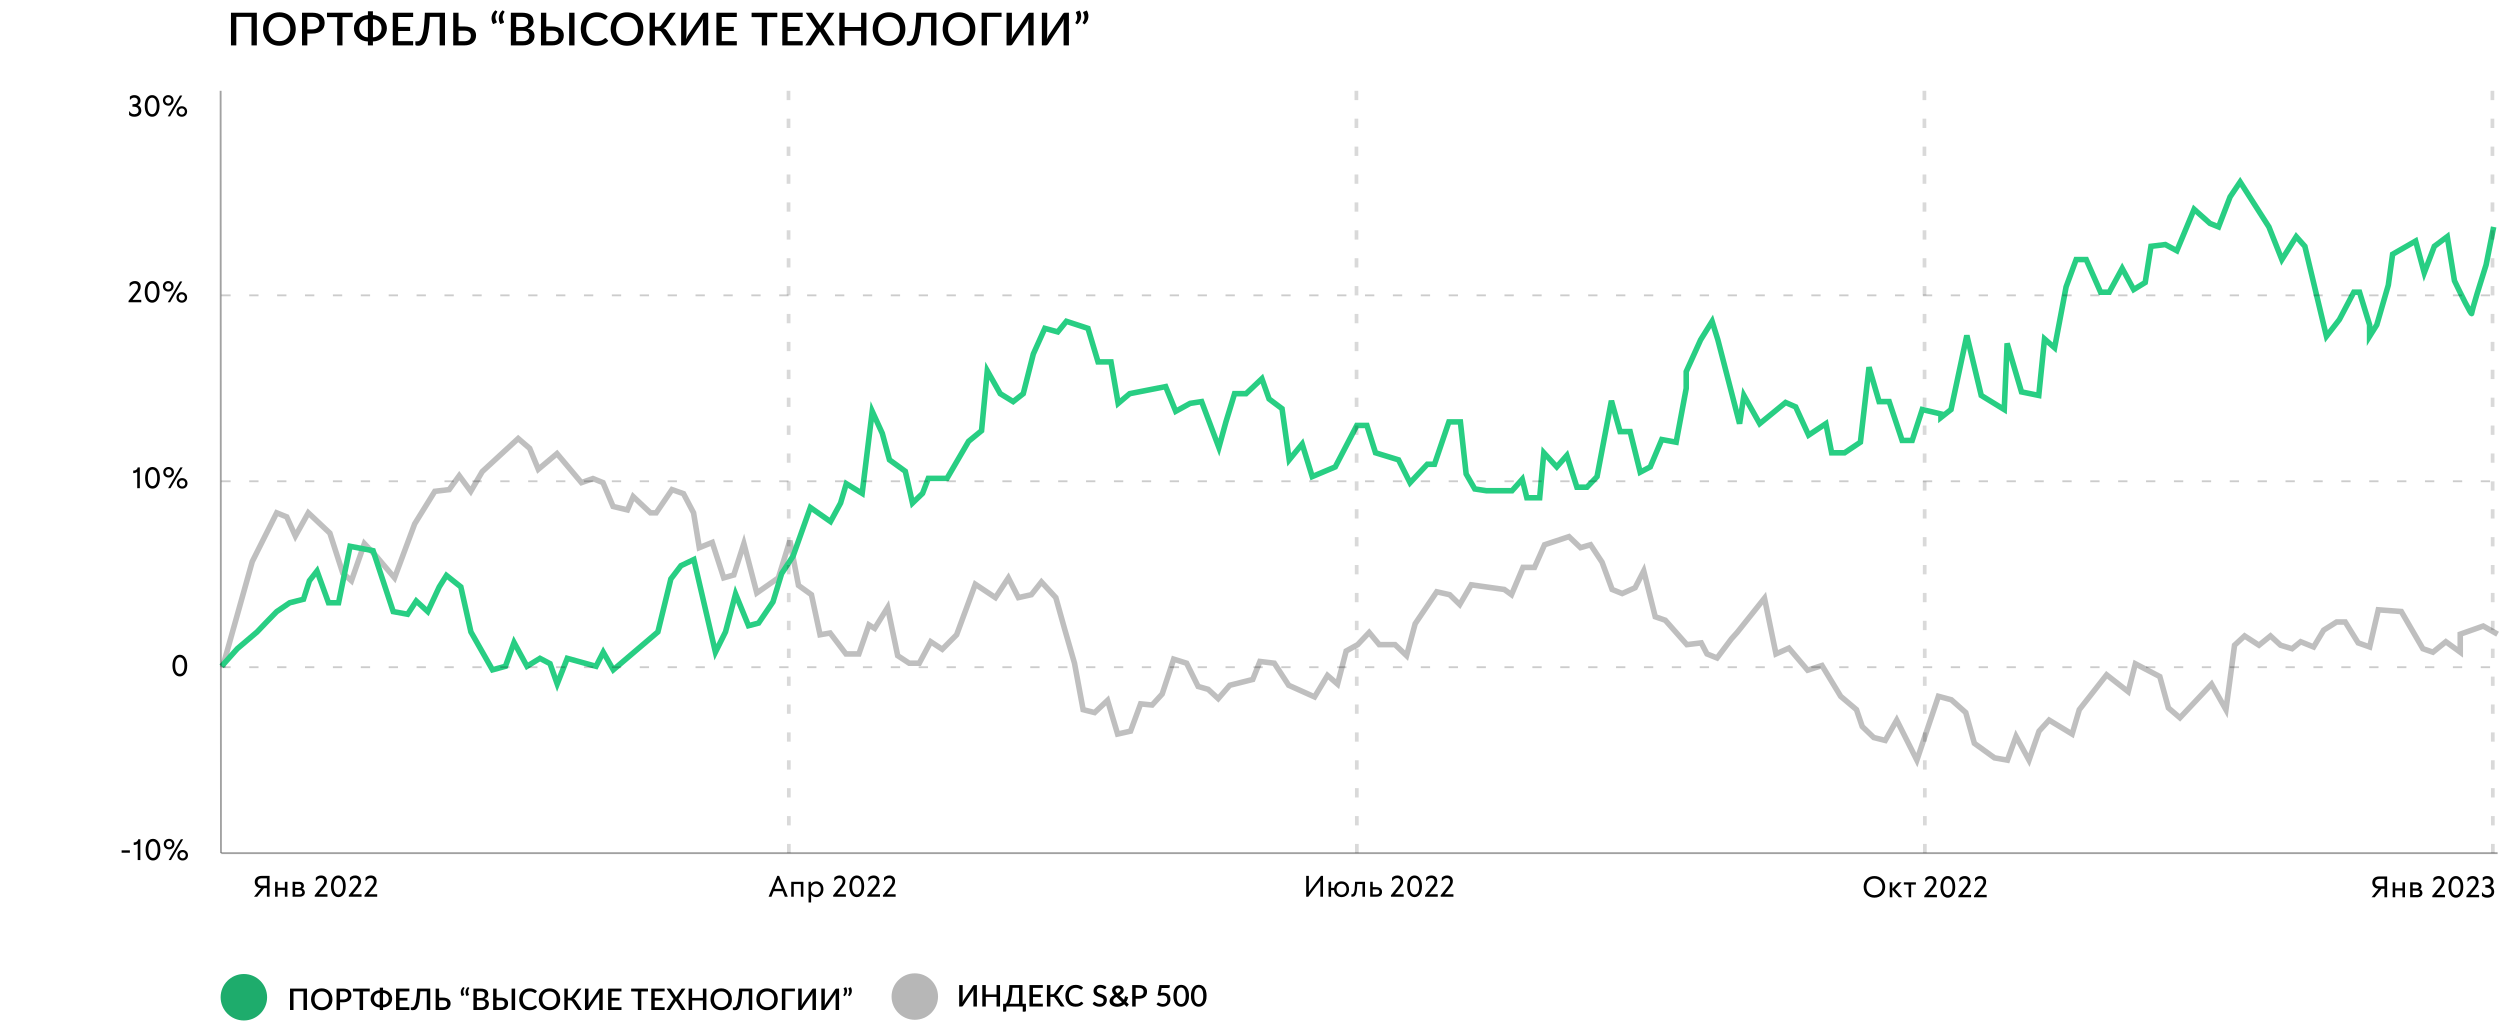 <svg width="881" height="360" viewBox="0 0 881 360" fill="none" xmlns="http://www.w3.org/2000/svg">
<path d="M78.443 235.124L88.892 197.908L97.504 180.72L101.05 182.152L104.089 188.905L108.648 180.72L116.247 187.882L120.806 202L123.845 204.66L128.405 191.565L132.457 195.862L139.043 203.637L146.135 184.608L153.227 173.149L158.292 172.536L161.838 167.625L165.891 173.149L169.944 166.193L182.608 154.53L186.661 158.008L189.7 165.374L196.285 159.85L204.897 170.08L208.95 168.648L212.496 170.08L216.042 178.469L221.108 179.697L223.134 174.991L229.213 180.72H231.239L236.811 172.536L240.864 173.968L244.41 180.72L246.436 192.997L250.995 191.155L255.048 203.637L258.594 202.614L262.14 191.565L266.699 208.957L274.298 203.637L278.35 190.542L281.39 206.297L285.949 209.571L288.988 223.689L292.534 223.075L298.107 230.441H302.666L306.212 220.211L308.238 221.438L312.797 214.072L316.343 231.055L320.396 233.715H323.942L327.995 226.144L332.047 228.804L337.113 223.689L343.698 205.888L350.79 210.594L355.349 203.637L358.895 210.594L363.455 209.571L367.001 205.069L372.066 210.594L375.106 221.438L378.652 233.715L381.691 250.084L385.744 251.107L390.303 246.811L393.849 258.678L398.408 257.655L401.954 248.038L406.007 248.447L409.553 244.56L413.605 232.283L418.165 233.715L422.217 241.9L425.763 242.923L429.309 246.197L433.362 241.491L441.467 239.444L444 233.101L449.066 233.715L454.131 241.491L463.25 245.583L467.809 238.012L471.355 241.081L474.394 229.418L478.447 227.168L482.499 222.871L486.045 227.168H491.618L495.67 231.055L498.71 219.801L506.308 208.548L510.867 209.571L514.414 213.049L518.466 206.092L530.117 207.729L532.65 209.571L536.703 199.954H540.755L544.301 191.974L552.913 189.109L556.966 192.997L560.512 191.974L564.564 198.112L568.11 207.729L571.656 209.162L576.215 207.115L579.255 201.182L583.307 217.346L586.853 218.574L594.452 227.168L599.518 226.554L601.544 230.441L605.09 231.874L610.156 225.121L612.182 222.871L621.807 210.798L625.86 230.441L630.419 228.395L637.004 236.171L642.07 234.534L648.655 245.378L654.228 250.084L656.254 256.018L660.307 259.906L664.359 260.929L668.412 253.767L675.504 267.886L683.102 245.378L687.662 246.606L692.727 251.107L695.767 261.952L702.859 267.067L707.418 267.886L710.457 259.497L715.017 267.886L718.563 257.655L722.109 253.767L730.214 258.678L732.747 250.084L742.372 237.807L749.97 243.741L752.503 233.92L761.115 238.421L764.154 249.471L768.207 252.949L779.351 241.081L784.417 250.084L787.457 227.372L791.003 224.098L796.068 227.372L800.121 224.098L803.667 227.372L807.719 228.6L810.759 226.144L815.318 227.986L818.864 222.052L823.423 219.188H826.463L831.022 226.554L835.074 227.986L838.114 214.891L846.219 215.505L853.818 228.6L857.364 229.828L861.923 226.144L866.989 229.828V223.485L875.094 220.62L880.159 223.485" stroke="black" stroke-opacity="0.25" stroke-width="1.966"/>
<path d="M78.095 234.803L83.657 228.572L90.611 222.677L93.74 219.398L97.516 215.525L102.084 212.416L106.951 211.173L109.037 204.655L111.709 201.223L115.764 212.416H119.312L123.367 192.517L131.478 194.072L138.574 215.525L143.643 216.458L146.685 211.794L150.74 215.525L154.795 206.82L157.329 202.778L162.398 206.82L165.946 222.677L173.55 236.046L178.112 234.803L181.153 226.408L185.715 234.803L190.277 232.004L193.826 233.87L196.36 241.021L199.908 232.004L210.046 234.803L212.581 229.828L216.129 236.046L231.843 222.677L236.405 204.021L239.953 199.358L244.515 197.181L252.118 229.828L255.667 222.677L259.215 209.307L263.777 220.5L267.325 219.567L272.394 212.105L275.435 202.156L279.491 195.937L285.573 178.837L292.67 183.811L296.218 177.282L298.246 170.442L303.821 173.862L307.37 144.946L310.918 152.719L313.452 162.047L319.028 166.089L321.563 177.282L325.111 173.862L327.139 168.576H333.728L341.332 155.518L345.894 151.787L347.921 130.644L352.483 138.728L357.045 141.526L360.593 138.728L364.142 124.736L368.197 115.72L372.759 116.963L375.8 113.232L383.404 115.72L386.952 127.535H391.514L394.048 142.148L398.104 138.728L410.776 136.24L414.324 144.946L419.393 142.148L423.448 141.526L429.531 157.694L432.018 148.677L435.06 138.728H439.115L444.691 133.442L447.225 140.593L451.787 144.014L454.321 162.047L458.884 156.45L462.432 167.954L470.542 164.534L478.145 149.921H481.694L484.735 159.56L492.845 162.047L496.901 170.131L502.983 163.602H505.518L510.587 148.677H514.642L516.669 167.022L519.711 172.307L523.766 172.929H528.279H532.841L536.438 168.887L538.056 175.417H542.576L544.042 159.56L548.604 164.534L552.152 160.492L555.7 171.686H559.248L562.797 167.954L567.866 141.215L570.907 152.097H574.455L578.003 166.4L581.552 164.534L585.607 154.896L590.676 155.829L594.224 136.862V130.955L599.293 119.762L603.348 113.232L605.376 119.762L613.026 149.299L614.547 139.35L620.123 149.299L629.247 141.837L632.795 143.392L637.357 153.341L643.44 149.299L645.467 159.56H650.029L655.605 155.829L658.647 129.4L662.195 141.526H665.743L670.305 155.207H673.853L677.402 144.324L683.991 145.879V147.123L687.54 144.324L693.115 118.207L698.184 139.35L706.295 144.324L707.308 121.005L712.377 138.106L718.46 139.35L720.488 119.451L724.036 122.56L728.091 101.106L731.639 91.468H735.188L740.256 102.972H743.298L747.86 94.577L751.915 102.039L755.97 99.552L757.998 86.804L763.067 86.182L767.122 88.359L773.205 73.745L778.78 78.72L781.822 79.964L785.877 69.392L789.425 64.107L799.563 79.964L804.125 91.468L809.194 83.384L812.235 86.804L819.839 118.518L824.401 112.61L829.47 102.972H831.497L835.046 114.476V118.518L837.58 114.476L841.635 100.485L843.156 89.602L851.266 84.938L854.307 96.132L857.856 86.804L862.418 83.384L864.952 98.93C866.98 103.179 871.035 111.429 871.035 110.434C871.035 109.439 874.414 98.619 876.104 93.333L878.768 79.964" stroke="#28CE83" stroke-width="1.966"/>
<path d="M42.86 299.657V300.495H45.774V299.657H42.86ZM48.684 295.757C48.611 296.459 47.971 296.899 47.122 296.899V297.78C47.72 297.78 48.181 297.633 48.527 297.329V303.095H49.45V295.757H48.684ZM53.916 295.61C52.406 295.61 51.316 296.983 51.316 299.426C51.316 301.869 52.406 303.242 53.916 303.242C55.426 303.242 56.516 301.869 56.516 299.426C56.516 296.983 55.426 295.61 53.916 295.61ZM53.916 302.34C52.91 302.34 52.281 301.302 52.281 299.426C52.281 297.549 52.91 296.511 53.916 296.511C54.922 296.511 55.551 297.549 55.551 299.426C55.551 301.302 54.922 302.34 53.916 302.34ZM57.711 297.465C57.711 298.577 58.539 299.321 59.588 299.321C60.636 299.321 61.465 298.577 61.465 297.465C61.465 296.354 60.636 295.61 59.588 295.61C58.539 295.61 57.711 296.354 57.711 297.465ZM63.718 295.757L59.42 303.095H60.238L64.536 295.757H63.718ZM60.668 297.465C60.668 298.136 60.175 298.566 59.588 298.566C59.001 298.566 58.508 298.136 58.508 297.465C58.508 296.794 59.001 296.365 59.588 296.365C60.175 296.365 60.668 296.794 60.668 297.465ZM62.492 301.386C62.492 302.498 63.32 303.242 64.368 303.242C65.417 303.242 66.245 302.498 66.245 301.386C66.245 300.275 65.417 299.531 64.368 299.531C63.32 299.531 62.492 300.275 62.492 301.386ZM65.448 301.386C65.448 302.057 64.956 302.487 64.368 302.487C63.781 302.487 63.289 302.057 63.289 301.386C63.289 300.715 63.781 300.286 64.368 300.286C64.956 300.286 65.448 300.715 65.448 301.386Z" fill="black"/>
<path d="M63.37 230.741C61.86 230.741 60.77 232.115 60.77 234.557C60.77 237 61.86 238.374 63.37 238.374C64.879 238.374 65.97 237 65.97 234.557C65.97 232.115 64.879 230.741 63.37 230.741ZM63.37 237.472C62.363 237.472 61.734 236.434 61.734 234.557C61.734 232.681 62.363 231.643 63.37 231.643C64.376 231.643 65.005 232.681 65.005 234.557C65.005 236.434 64.376 237.472 63.37 237.472Z" fill="black"/>
<path d="M48.511 164.709C48.438 165.411 47.798 165.852 46.949 165.852V166.732C47.547 166.732 48.008 166.586 48.354 166.282V172.048H49.276V164.709H48.511ZM53.743 164.562C52.233 164.562 51.143 165.936 51.143 168.378C51.143 170.821 52.233 172.194 53.743 172.194C55.252 172.194 56.343 170.821 56.343 168.378C56.343 165.936 55.252 164.562 53.743 164.562ZM53.743 171.293C52.736 171.293 52.107 170.255 52.107 168.378C52.107 166.502 52.736 165.464 53.743 165.464C54.749 165.464 55.378 166.502 55.378 168.378C55.378 170.255 54.749 171.293 53.743 171.293ZM57.538 166.418C57.538 167.529 58.366 168.273 59.415 168.273C60.463 168.273 61.291 167.529 61.291 166.418C61.291 165.307 60.463 164.562 59.415 164.562C58.366 164.562 57.538 165.307 57.538 166.418ZM63.545 164.709L59.247 172.048H60.065L64.363 164.709H63.545ZM60.495 166.418C60.495 167.089 60.002 167.519 59.415 167.519C58.828 167.519 58.335 167.089 58.335 166.418C58.335 165.747 58.828 165.317 59.415 165.317C60.002 165.317 60.495 165.747 60.495 166.418ZM62.319 170.339C62.319 171.45 63.147 172.194 64.195 172.194C65.244 172.194 66.072 171.45 66.072 170.339C66.072 169.227 65.244 168.483 64.195 168.483C63.147 168.483 62.319 169.227 62.319 170.339ZM65.275 170.339C65.275 171.01 64.782 171.44 64.195 171.44C63.608 171.44 63.116 171.01 63.116 170.339C63.116 169.668 63.608 169.238 64.195 169.238C64.782 169.238 65.275 169.668 65.275 170.339Z" fill="black"/>
<path d="M46.717 105.664L48.593 103.316C49.222 102.551 49.579 101.922 49.579 101.041C49.579 99.751 48.73 99.038 47.545 99.038C46.79 99.038 46.088 99.343 45.679 99.856V100.957H45.815C46.182 100.38 46.79 99.94 47.493 99.94C48.153 99.94 48.614 100.349 48.614 101.114C48.614 101.743 48.321 102.267 47.87 102.823L45.291 106.021V106.524H49.778V105.664H46.717ZM53.613 99.038C52.103 99.038 51.013 100.412 51.013 102.855C51.013 105.297 52.103 106.671 53.613 106.671C55.122 106.671 56.213 105.297 56.213 102.855C56.213 100.412 55.122 99.038 53.613 99.038ZM53.613 105.769C52.606 105.769 51.977 104.731 51.977 102.855C51.977 100.978 52.606 99.94 53.613 99.94C54.619 99.94 55.248 100.978 55.248 102.855C55.248 104.731 54.619 105.769 53.613 105.769ZM57.408 100.894C57.408 102.005 58.236 102.75 59.285 102.75C60.333 102.75 61.161 102.005 61.161 100.894C61.161 99.783 60.333 99.038 59.285 99.038C58.236 99.038 57.408 99.783 57.408 100.894ZM63.415 99.185L59.117 106.524H59.935L64.233 99.185H63.415ZM60.364 100.894C60.364 101.565 59.872 101.995 59.285 101.995C58.698 101.995 58.205 101.565 58.205 100.894C58.205 100.223 58.698 99.793 59.285 99.793C59.872 99.793 60.364 100.223 60.364 100.894ZM62.189 104.815C62.189 105.926 63.017 106.671 64.065 106.671C65.114 106.671 65.942 105.926 65.942 104.815C65.942 103.704 65.114 102.959 64.065 102.959C63.017 102.959 62.189 103.704 62.189 104.815ZM65.145 104.815C65.145 105.486 64.652 105.916 64.065 105.916C63.478 105.916 62.986 105.486 62.986 104.815C62.986 104.144 63.478 103.714 64.065 103.714C64.652 103.714 65.145 104.144 65.145 104.815Z" fill="black"/>
<path d="M49.794 39.019C49.794 38.106 49.354 37.404 48.525 37.058C49.196 36.764 49.521 36.198 49.521 35.475C49.521 34.311 48.651 33.515 47.33 33.515C46.733 33.515 46.208 33.693 45.768 34.049V35.139H45.904C46.261 34.657 46.722 34.416 47.299 34.416C48.127 34.416 48.557 34.888 48.557 35.59C48.557 36.314 48.054 36.712 47.079 36.712H46.68V37.593H47.099C48.19 37.593 48.829 38.096 48.829 38.935C48.829 39.763 48.2 40.245 47.309 40.245C46.544 40.245 46.051 39.899 45.642 39.239H45.485V40.486C45.957 40.927 46.575 41.147 47.341 41.147C48.096 41.147 48.693 40.958 49.133 40.57C49.574 40.182 49.794 39.658 49.794 39.019ZM53.613 33.515C52.103 33.515 51.013 34.888 51.013 37.331C51.013 39.773 52.103 41.147 53.613 41.147C55.122 41.147 56.213 39.773 56.213 37.331C56.213 34.888 55.122 33.515 53.613 33.515ZM53.613 40.245C52.606 40.245 51.977 39.207 51.977 37.331C51.977 35.454 52.606 34.416 53.613 34.416C54.619 34.416 55.248 35.454 55.248 37.331C55.248 39.207 54.619 40.245 53.613 40.245ZM57.408 35.37C57.408 36.481 58.236 37.226 59.285 37.226C60.333 37.226 61.161 36.481 61.161 35.37C61.161 34.259 60.333 33.515 59.285 33.515C58.236 33.515 57.408 34.259 57.408 35.37ZM63.415 33.661L59.117 41H59.935L64.233 33.661H63.415ZM60.364 35.37C60.364 36.041 59.872 36.471 59.285 36.471C58.698 36.471 58.205 36.041 58.205 35.37C58.205 34.699 58.698 34.269 59.285 34.269C59.872 34.269 60.364 34.699 60.364 35.37ZM62.189 39.291C62.189 40.402 63.017 41.147 64.065 41.147C65.114 41.147 65.942 40.402 65.942 39.291C65.942 38.18 65.114 37.435 64.065 37.435C63.017 37.435 62.189 38.18 62.189 39.291ZM65.145 39.291C65.145 39.962 64.652 40.392 64.065 40.392C63.478 40.392 62.986 39.962 62.986 39.291C62.986 38.62 63.478 38.19 64.065 38.19C64.652 38.19 65.145 38.62 65.145 39.291Z" fill="black"/>
<path d="M77.748 32L77.864 300.648" stroke="black" stroke-opacity="0.37" stroke-width="0.655"/>
<path d="M277.864 32L277.994 300.648" stroke="black" stroke-opacity="0.15" stroke-width="1.31" stroke-dasharray="3.28 6.55"/>
<path d="M477.994 32L478.158 300.648" stroke="black" stroke-opacity="0.15" stroke-width="1.31" stroke-dasharray="3.28 6.55"/>
<path d="M678.158 32L678.323 300.648" stroke="black" stroke-opacity="0.15" stroke-width="1.31" stroke-dasharray="3.28 6.55"/>
<path d="M878.323 32L878.487 300.648" stroke="black" stroke-opacity="0.15" stroke-width="1.31" stroke-dasharray="3.28 6.55"/>
<path d="M77.995 300.648H880.159" stroke="black" stroke-opacity="0.37" stroke-width="0.655"/>
<path d="M77.995 235.124L880.159 235.124" stroke="black" stroke-opacity="0.2" stroke-width="0.655" stroke-dasharray="3.28 6.55"/>
<path d="M77.995 169.6L880.159 169.6" stroke="black" stroke-opacity="0.2" stroke-width="0.655" stroke-dasharray="3.28 6.55"/>
<path d="M77.995 104.076L880.16 104.076" stroke="black" stroke-opacity="0.2" stroke-width="0.655" stroke-dasharray="3.28 6.55"/>
<circle cx="85.938" cy="351.429" r="8.19" fill="#1EAC6C"/>
<path d="M108.171 355.929H106.94V349.34H103.433V355.929H102.201V348.38H108.171V355.929ZM117.159 352.155C117.159 352.714 117.068 353.229 116.886 353.701C116.704 354.173 116.447 354.58 116.115 354.922C115.787 355.261 115.39 355.527 114.926 355.719C114.464 355.911 113.951 356.007 113.384 356.007C112.822 356.007 112.308 355.911 111.843 355.719C111.382 355.527 110.985 355.261 110.653 354.922C110.321 354.58 110.065 354.173 109.883 353.701C109.701 353.229 109.61 352.714 109.61 352.155C109.61 351.595 109.701 351.08 109.883 350.608C110.065 350.136 110.321 349.729 110.653 349.387C110.985 349.044 111.382 348.777 111.843 348.585C112.308 348.393 112.822 348.296 113.384 348.296C113.951 348.296 114.464 348.393 114.926 348.585C115.39 348.777 115.787 349.044 116.115 349.387C116.447 349.729 116.704 350.136 116.886 350.608C117.068 351.08 117.159 351.595 117.159 352.155ZM115.906 352.155C115.906 351.721 115.846 351.332 115.728 350.986C115.612 350.64 115.444 350.346 115.224 350.105C115.008 349.864 114.744 349.679 114.433 349.549C114.122 349.42 113.772 349.355 113.384 349.355C113 349.355 112.652 349.42 112.341 349.549C112.03 349.679 111.765 349.864 111.544 350.105C111.324 350.346 111.155 350.64 111.036 350.986C110.917 351.332 110.858 351.721 110.858 352.155C110.858 352.591 110.917 352.983 111.036 353.329C111.155 353.675 111.324 353.968 111.544 354.209C111.765 354.447 112.03 354.63 112.341 354.76C112.652 354.886 113 354.948 113.384 354.948C113.772 354.948 114.122 354.886 114.433 354.76C114.744 354.63 115.008 354.447 115.224 354.209C115.444 353.968 115.612 353.675 115.728 353.329C115.846 352.983 115.906 352.591 115.906 352.155ZM120.956 352.228C121.228 352.228 121.468 352.193 121.674 352.123C121.884 352.053 122.056 351.955 122.193 351.83C122.333 351.7 122.437 351.545 122.507 351.363C122.577 351.181 122.612 350.979 122.612 350.755C122.612 350.535 122.577 350.337 122.507 350.163C122.441 349.988 122.34 349.839 122.203 349.717C122.067 349.595 121.894 349.502 121.684 349.439C121.478 349.373 121.235 349.34 120.956 349.34H119.834V352.228H120.956ZM120.956 348.38C121.448 348.38 121.875 348.438 122.235 348.553C122.598 348.669 122.897 348.831 123.131 349.041C123.369 349.247 123.545 349.497 123.661 349.79C123.776 350.08 123.833 350.402 123.833 350.755C123.833 351.115 123.772 351.445 123.65 351.746C123.528 352.043 123.346 352.3 123.105 352.516C122.864 352.729 122.563 352.897 122.203 353.019C121.847 353.138 121.431 353.198 120.956 353.198H119.834V355.929H118.607V348.38H120.956ZM130.306 349.403H127.952V355.929H126.731V349.403H124.372V348.38H130.306V349.403ZM134.981 354.063C135.278 354.059 135.549 354.001 135.793 353.89C136.042 353.778 136.253 353.628 136.428 353.439C136.606 353.25 136.742 353.032 136.837 352.784C136.934 352.532 136.983 352.263 136.983 351.976C136.983 351.693 136.934 351.426 136.837 351.174C136.742 350.923 136.606 350.703 136.428 350.514C136.253 350.325 136.042 350.177 135.793 350.068C135.549 349.956 135.278 349.897 134.981 349.89V354.063ZM133.823 349.89C133.522 349.897 133.248 349.956 133 350.068C132.755 350.177 132.545 350.325 132.371 350.514C132.196 350.703 132.059 350.923 131.962 351.174C131.867 351.426 131.82 351.693 131.82 351.976C131.82 352.263 131.867 352.532 131.962 352.784C132.059 353.032 132.196 353.25 132.371 353.439C132.545 353.628 132.755 353.778 133 353.89C133.248 354.001 133.522 354.059 133.823 354.063V349.89ZM134.981 348.936C135.295 348.946 135.594 348.99 135.877 349.067C136.16 349.144 136.421 349.249 136.658 349.382C136.896 349.514 137.109 349.673 137.298 349.859C137.49 350.044 137.653 350.248 137.785 350.472C137.918 350.692 138.02 350.93 138.089 351.185C138.163 351.44 138.2 351.704 138.2 351.976C138.2 352.389 138.121 352.777 137.964 353.14C137.806 353.503 137.586 353.823 137.303 354.099C137.02 354.372 136.681 354.59 136.286 354.755C135.891 354.919 135.456 355.008 134.981 355.022V355.929H133.823V355.022C133.347 355.008 132.91 354.919 132.512 354.755C132.117 354.59 131.776 354.372 131.49 354.099C131.207 353.823 130.987 353.503 130.829 353.14C130.672 352.777 130.594 352.389 130.594 351.976C130.594 351.564 130.672 351.176 130.829 350.813C130.99 350.449 131.214 350.131 131.5 349.859C131.787 349.586 132.128 349.368 132.523 349.203C132.917 349.039 133.351 348.95 133.823 348.936V348.05H134.981V348.936ZM144.274 354.938L144.269 355.929H139.562V348.38H144.269V349.371H140.794V351.646H143.572V352.605H140.794V354.938H144.274ZM151.62 355.929H150.388V349.34H148.124C148.075 350.294 148.007 351.122 147.919 351.824C147.832 352.527 147.727 353.124 147.605 353.617C147.486 354.11 147.35 354.512 147.196 354.823C147.046 355.134 146.878 355.377 146.693 355.551C146.511 355.726 146.315 355.845 146.106 355.908C145.896 355.971 145.674 356.002 145.44 356.002C144.999 356.002 144.779 355.923 144.779 355.766V354.99H145.167C145.297 354.99 145.426 354.968 145.555 354.922C145.688 354.873 145.815 354.772 145.938 354.618C146.06 354.464 146.177 354.243 146.289 353.953C146.401 353.659 146.502 353.268 146.593 352.778C146.684 352.289 146.761 351.686 146.824 350.97C146.89 350.25 146.939 349.387 146.97 348.38H151.62V355.929ZM156.085 354.959C156.361 354.959 156.593 354.929 156.782 354.87C156.974 354.807 157.129 354.721 157.248 354.613C157.367 354.501 157.453 354.372 157.505 354.225C157.561 354.075 157.589 353.912 157.589 353.738C157.589 353.549 157.563 353.379 157.51 353.229C157.458 353.079 157.372 352.953 157.254 352.852C157.135 352.747 156.979 352.666 156.787 352.611C156.598 352.555 156.366 352.527 156.09 352.527H154.748V354.959H156.085ZM156.09 351.557C156.565 351.557 156.972 351.609 157.311 351.714C157.654 351.819 157.935 351.964 158.155 352.149C158.375 352.331 158.536 352.548 158.637 352.799C158.742 353.051 158.795 353.322 158.795 353.612C158.795 353.965 158.733 354.284 158.611 354.571C158.492 354.854 158.318 355.097 158.087 355.3C157.856 355.502 157.572 355.658 157.233 355.766C156.897 355.875 156.514 355.929 156.085 355.929H153.521V348.38H154.748V351.557H156.09ZM162.734 351.012C162.577 350.746 162.469 350.47 162.409 350.184C162.354 349.894 162.348 349.609 162.394 349.329C162.439 349.046 162.534 348.777 162.677 348.522C162.824 348.263 163.018 348.031 163.259 347.825L163.61 348.04C163.673 348.078 163.701 348.127 163.694 348.186C163.687 348.246 163.666 348.295 163.631 348.333C163.55 348.431 163.477 348.555 163.411 348.705C163.344 348.856 163.299 349.022 163.274 349.203C163.253 349.385 163.26 349.576 163.295 349.775C163.33 349.974 163.405 350.17 163.521 350.362C163.577 350.449 163.592 350.528 163.568 350.598C163.547 350.664 163.496 350.711 163.416 350.739L162.734 351.012ZM164.407 351.012C164.249 350.746 164.141 350.47 164.082 350.184C164.026 349.894 164.021 349.609 164.066 349.329C164.111 349.046 164.206 348.777 164.349 348.522C164.496 348.263 164.69 348.031 164.931 347.825L165.282 348.04C165.345 348.078 165.373 348.127 165.366 348.186C165.359 348.246 165.338 348.295 165.303 348.333C165.223 348.431 165.149 348.555 165.083 348.705C165.016 348.856 164.971 349.022 164.947 349.203C164.926 349.385 164.933 349.576 164.968 349.775C165.002 349.974 165.078 350.17 165.193 350.362C165.249 350.449 165.265 350.528 165.24 350.598C165.219 350.664 165.168 350.711 165.088 350.739L164.407 351.012ZM169.575 354.959C169.851 354.959 170.083 354.928 170.272 354.865C170.464 354.798 170.62 354.709 170.738 354.597C170.861 354.485 170.948 354.354 171 354.204C171.056 354.05 171.084 353.886 171.084 353.711C171.084 353.355 170.962 353.075 170.717 352.873C170.476 352.666 170.094 352.563 169.569 352.563H168.055V354.959H169.575ZM168.055 349.34V351.698H169.281C169.805 351.698 170.197 351.597 170.455 351.394C170.714 351.192 170.843 350.9 170.843 350.519C170.843 350.103 170.721 349.803 170.476 349.617C170.235 349.432 169.856 349.34 169.339 349.34H168.055ZM169.339 348.38C169.821 348.38 170.233 348.428 170.576 348.522C170.918 348.613 171.2 348.744 171.42 348.915C171.64 349.086 171.801 349.296 171.902 349.544C172.007 349.789 172.059 350.065 172.059 350.372C172.059 350.551 172.031 350.723 171.975 350.891C171.923 351.055 171.839 351.211 171.724 351.358C171.612 351.501 171.471 351.63 171.299 351.746C171.128 351.861 170.925 351.957 170.691 352.034C171.761 352.261 172.295 352.829 172.295 353.738C172.295 354.059 172.234 354.354 172.112 354.623C171.993 354.889 171.818 355.12 171.588 355.315C171.36 355.508 171.079 355.658 170.744 355.766C170.408 355.875 170.025 355.929 169.596 355.929H166.828V348.38H169.339ZM176.345 354.959C176.621 354.959 176.854 354.929 177.043 354.87C177.235 354.807 177.39 354.721 177.509 354.613C177.628 354.501 177.713 354.372 177.766 354.225C177.822 354.075 177.85 353.912 177.85 353.738C177.85 353.549 177.824 353.379 177.771 353.229C177.719 353.079 177.633 352.953 177.514 352.852C177.395 352.747 177.24 352.666 177.048 352.611C176.859 352.555 176.627 352.527 176.351 352.527H175.009V354.959H176.345ZM176.351 351.557C176.826 351.557 177.233 351.609 177.572 351.714C177.914 351.819 178.196 351.964 178.416 352.149C178.636 352.331 178.797 352.548 178.898 352.799C179.003 353.051 179.055 353.322 179.055 353.612C179.055 353.965 178.994 354.284 178.872 354.571C178.753 354.854 178.578 355.097 178.348 355.3C178.117 355.502 177.832 355.658 177.493 355.766C177.158 355.875 176.775 355.929 176.345 355.929H173.782V348.38H175.009V351.557H176.351ZM181.524 355.929H180.293V348.38H181.524V355.929ZM188.66 354.246C188.727 354.246 188.785 354.272 188.833 354.325L189.321 354.854C189.013 355.225 188.636 355.511 188.189 355.714C187.741 355.913 187.207 356.013 186.585 356.013C186.033 356.013 185.533 355.918 185.085 355.73C184.642 355.537 184.263 355.272 183.948 354.933C183.633 354.59 183.391 354.183 183.219 353.711C183.052 353.24 182.968 352.721 182.968 352.155C182.968 351.588 183.057 351.069 183.235 350.598C183.417 350.122 183.67 349.715 183.995 349.376C184.324 349.034 184.715 348.768 185.169 348.58C185.627 348.391 186.13 348.296 186.679 348.296C187.224 348.296 187.705 348.386 188.121 348.564C188.54 348.739 188.903 348.973 189.211 349.266L188.807 349.838C188.779 349.876 188.746 349.909 188.708 349.937C188.669 349.965 188.617 349.979 188.55 349.979C188.481 349.979 188.4 349.948 188.309 349.885C188.222 349.818 188.108 349.747 187.969 349.67C187.832 349.589 187.659 349.518 187.45 349.455C187.243 349.389 186.985 349.355 186.674 349.355C186.314 349.355 185.984 349.418 185.683 349.544C185.383 349.67 185.124 349.853 184.907 350.094C184.691 350.336 184.521 350.629 184.399 350.975C184.28 351.321 184.221 351.714 184.221 352.155C184.221 352.598 184.283 352.995 184.409 353.344C184.535 353.69 184.708 353.984 184.928 354.225C185.148 354.463 185.407 354.644 185.704 354.77C186.001 354.896 186.321 354.959 186.663 354.959C186.873 354.959 187.06 354.948 187.224 354.928C187.392 354.903 187.546 354.866 187.685 354.817C187.825 354.765 187.956 354.7 188.079 354.623C188.204 354.547 188.328 354.452 188.451 354.34C188.521 354.278 188.591 354.246 188.66 354.246ZM197.424 352.155C197.424 352.714 197.333 353.229 197.151 353.701C196.97 354.173 196.713 354.58 196.381 354.922C196.052 355.261 195.656 355.527 195.191 355.719C194.73 355.911 194.216 356.007 193.65 356.007C193.087 356.007 192.574 355.911 192.109 355.719C191.647 355.527 191.251 355.261 190.919 354.922C190.587 354.58 190.33 354.173 190.148 353.701C189.967 353.229 189.876 352.714 189.876 352.155C189.876 351.595 189.967 351.08 190.148 350.608C190.33 350.136 190.587 349.729 190.919 349.387C191.251 349.044 191.647 348.777 192.109 348.585C192.574 348.393 193.087 348.296 193.65 348.296C194.216 348.296 194.73 348.393 195.191 348.585C195.656 348.777 196.052 349.044 196.381 349.387C196.713 349.729 196.97 350.136 197.151 350.608C197.333 351.08 197.424 351.595 197.424 352.155ZM196.171 352.155C196.171 351.721 196.112 351.332 195.993 350.986C195.878 350.64 195.71 350.346 195.49 350.105C195.273 349.864 195.009 349.679 194.698 349.549C194.387 349.42 194.038 349.355 193.65 349.355C193.265 349.355 192.918 349.42 192.607 349.549C192.296 349.679 192.03 349.864 191.81 350.105C191.59 350.346 191.42 350.64 191.301 350.986C191.183 351.332 191.123 351.721 191.123 352.155C191.123 352.591 191.183 352.983 191.301 353.329C191.42 353.675 191.59 353.968 191.81 354.209C192.03 354.447 192.296 354.63 192.607 354.76C192.918 354.886 193.265 354.948 193.65 354.948C194.038 354.948 194.387 354.886 194.698 354.76C195.009 354.63 195.273 354.447 195.49 354.209C195.71 353.968 195.878 353.675 195.993 353.329C196.112 352.983 196.171 352.591 196.171 352.155ZM205.1 355.929H203.994C203.875 355.929 203.776 355.897 203.695 355.834C203.615 355.771 203.54 355.679 203.47 355.557L201.682 352.92C201.637 352.85 201.592 352.792 201.546 352.747C201.501 352.698 201.45 352.66 201.394 352.632C201.338 352.6 201.275 352.579 201.205 352.569C201.136 352.555 201.057 352.548 200.97 352.548H200.099V355.929H198.873V348.38H200.099V351.609H200.838C200.992 351.609 201.122 351.585 201.226 351.536C201.331 351.487 201.434 351.393 201.536 351.253L203.344 348.716C203.404 348.618 203.475 348.538 203.559 348.475C203.646 348.412 203.749 348.38 203.868 348.38H204.906L202.747 351.442C202.659 351.571 202.56 351.678 202.448 351.761C202.336 351.845 202.212 351.912 202.076 351.961C202.271 352.013 202.437 352.099 202.574 352.217C202.713 352.336 202.844 352.501 202.967 352.71L205.1 355.929ZM212.393 348.38V355.929H211.166V350.917C211.166 350.75 211.17 350.575 211.177 350.393C211.187 350.212 211.206 350.016 211.234 349.806C211.168 349.988 211.096 350.157 211.019 350.315C210.946 350.468 210.872 350.605 210.799 350.723L207.602 355.546C207.574 355.591 207.54 355.637 207.502 355.682C207.467 355.728 207.425 355.77 207.376 355.808C207.331 355.843 207.282 355.873 207.229 355.897C207.177 355.918 207.121 355.929 207.062 355.929H206.144V348.38H207.376V353.386C207.376 353.554 207.371 353.731 207.36 353.916C207.353 354.098 207.336 354.29 207.308 354.492C207.374 354.314 207.444 354.148 207.518 353.994C207.595 353.837 207.668 353.701 207.738 353.586L210.935 348.763C210.963 348.718 210.995 348.672 211.03 348.627C211.068 348.581 211.11 348.541 211.156 348.506C211.204 348.468 211.255 348.438 211.308 348.417C211.36 348.393 211.416 348.38 211.475 348.38H212.393ZM219.009 354.938L219.003 355.929H214.296V348.38H219.003V349.371H215.528V351.646H218.306V352.605H215.528V354.938H219.009ZM228.352 349.403H225.998V355.929H224.777V349.403H222.418V348.38H228.352V349.403ZM234.22 354.938L234.214 355.929H229.507V348.38H234.214V349.371H230.739V351.646H233.517V352.605H230.739V354.938H234.22ZM241.613 355.929H240.391C240.307 355.929 240.239 355.906 240.187 355.861C240.134 355.815 240.092 355.764 240.061 355.709L238.184 352.684C238.17 352.726 238.155 352.766 238.137 352.805C238.123 352.843 238.106 352.88 238.085 352.915L236.271 355.709C236.233 355.764 236.189 355.815 236.14 355.861C236.095 355.906 236.033 355.929 235.957 355.929H234.814L237.361 352.05L234.919 348.38H236.135C236.222 348.38 236.285 348.394 236.323 348.422C236.365 348.447 236.402 348.485 236.434 348.538L238.268 351.421C238.286 351.379 238.303 351.337 238.321 351.295C238.338 351.253 238.361 351.209 238.389 351.164L240.098 348.559C240.133 348.499 240.171 348.455 240.213 348.428C240.255 348.396 240.306 348.38 240.365 348.38H241.534L239.07 351.997L241.613 355.929ZM248.927 348.38V355.929H247.7V352.569H243.91V355.929H242.678V348.38H243.91V351.683H247.7V348.38H248.927ZM257.923 352.155C257.923 352.714 257.832 353.229 257.65 353.701C257.468 354.173 257.211 354.58 256.879 354.922C256.551 355.261 256.154 355.527 255.69 355.719C255.228 355.911 254.715 356.007 254.148 356.007C253.586 356.007 253.072 355.911 252.607 355.719C252.146 355.527 251.749 355.261 251.417 354.922C251.085 354.58 250.829 354.173 250.647 353.701C250.465 353.229 250.374 352.714 250.374 352.155C250.374 351.595 250.465 351.08 250.647 350.608C250.829 350.136 251.085 349.729 251.417 349.387C251.749 349.044 252.146 348.777 252.607 348.585C253.072 348.393 253.586 348.296 254.148 348.296C254.715 348.296 255.228 348.393 255.69 348.585C256.154 348.777 256.551 349.044 256.879 349.387C257.211 349.729 257.468 350.136 257.65 350.608C257.832 351.08 257.923 351.595 257.923 352.155ZM256.67 352.155C256.67 351.721 256.61 351.332 256.492 350.986C256.376 350.64 256.208 350.346 255.988 350.105C255.772 349.864 255.508 349.679 255.197 349.549C254.886 349.42 254.536 349.355 254.148 349.355C253.764 349.355 253.416 349.42 253.105 349.549C252.794 349.679 252.529 349.864 252.309 350.105C252.088 350.346 251.919 350.64 251.8 350.986C251.681 351.332 251.622 351.721 251.622 352.155C251.622 352.591 251.681 352.983 251.8 353.329C251.919 353.675 252.088 353.968 252.309 354.209C252.529 354.447 252.794 354.63 253.105 354.76C253.416 354.886 253.764 354.948 254.148 354.948C254.536 354.948 254.886 354.886 255.197 354.76C255.508 354.63 255.772 354.447 255.988 354.209C256.208 353.968 256.376 353.675 256.492 353.329C256.61 352.983 256.67 352.591 256.67 352.155ZM265.09 355.929H263.858V349.34H261.593C261.544 350.294 261.476 351.122 261.389 351.824C261.302 352.527 261.197 353.124 261.074 353.617C260.956 354.11 260.819 354.512 260.666 354.823C260.515 355.134 260.347 355.377 260.162 355.551C259.981 355.726 259.785 355.845 259.575 355.908C259.366 355.971 259.144 356.002 258.909 356.002C258.469 356.002 258.249 355.923 258.249 355.766V354.99H258.637C258.766 354.99 258.895 354.968 259.025 354.922C259.158 354.873 259.285 354.772 259.407 354.618C259.53 354.464 259.647 354.243 259.759 353.953C259.87 353.659 259.972 353.268 260.063 352.778C260.154 352.289 260.23 351.686 260.293 350.97C260.36 350.25 260.409 349.387 260.44 348.38H265.09V355.929ZM274.083 352.155C274.083 352.714 273.992 353.229 273.811 353.701C273.629 354.173 273.372 354.58 273.04 354.922C272.712 355.261 272.315 355.527 271.85 355.719C271.389 355.911 270.875 356.007 270.309 356.007C269.746 356.007 269.233 355.911 268.768 355.719C268.307 355.527 267.91 355.261 267.578 354.922C267.246 354.58 266.989 354.173 266.807 353.701C266.626 353.229 266.535 352.714 266.535 352.155C266.535 351.595 266.626 351.08 266.807 350.608C266.989 350.136 267.246 349.729 267.578 349.387C267.91 349.044 268.307 348.777 268.768 348.585C269.233 348.393 269.746 348.296 270.309 348.296C270.875 348.296 271.389 348.393 271.85 348.585C272.315 348.777 272.712 349.044 273.04 349.387C273.372 349.729 273.629 350.136 273.811 350.608C273.992 351.08 274.083 351.595 274.083 352.155ZM272.83 352.155C272.83 351.721 272.771 351.332 272.652 350.986C272.537 350.64 272.369 350.346 272.149 350.105C271.932 349.864 271.668 349.679 271.357 349.549C271.046 349.42 270.697 349.355 270.309 349.355C269.925 349.355 269.577 349.42 269.266 349.549C268.955 349.679 268.689 349.864 268.469 350.105C268.249 350.346 268.079 350.64 267.961 350.986C267.842 351.332 267.782 351.721 267.782 352.155C267.782 352.591 267.842 352.983 267.961 353.329C268.079 353.675 268.249 353.968 268.469 354.209C268.689 354.447 268.955 354.63 269.266 354.76C269.577 354.886 269.925 354.948 270.309 354.948C270.697 354.948 271.046 354.886 271.357 354.76C271.668 354.63 271.932 354.447 272.149 354.209C272.369 353.968 272.537 353.675 272.652 353.329C272.771 352.983 272.83 352.591 272.83 352.155ZM280.134 349.34H276.764V355.929H275.532V348.38H280.134V349.34ZM287.537 348.38V355.929H286.31V350.917C286.31 350.75 286.313 350.575 286.32 350.393C286.331 350.212 286.35 350.016 286.378 349.806C286.312 349.988 286.24 350.157 286.163 350.315C286.09 350.468 286.016 350.605 285.943 350.723L282.745 355.546C282.718 355.591 282.684 355.637 282.646 355.682C282.611 355.728 282.569 355.77 282.52 355.808C282.475 355.843 282.426 355.873 282.373 355.897C282.321 355.918 282.265 355.929 282.206 355.929H281.288V348.38H282.52V353.386C282.52 353.554 282.515 353.731 282.504 353.916C282.497 354.098 282.48 354.29 282.452 354.492C282.518 354.314 282.588 354.148 282.662 353.994C282.738 353.837 282.812 353.701 282.882 353.586L286.079 348.763C286.107 348.718 286.139 348.672 286.174 348.627C286.212 348.581 286.254 348.541 286.299 348.506C286.348 348.468 286.399 348.438 286.452 348.417C286.504 348.393 286.56 348.38 286.619 348.38H287.537ZM295.689 348.38V355.929H294.462V350.917C294.462 350.75 294.465 350.575 294.472 350.393C294.483 350.212 294.502 350.016 294.53 349.806C294.464 349.988 294.392 350.157 294.315 350.315C294.242 350.468 294.168 350.605 294.095 350.723L290.897 355.546C290.869 355.591 290.836 355.637 290.798 355.682C290.763 355.728 290.721 355.77 290.672 355.808C290.627 355.843 290.578 355.873 290.525 355.897C290.473 355.918 290.417 355.929 290.358 355.929H289.44V348.38H290.672V353.386C290.672 353.554 290.667 353.731 290.656 353.916C290.649 354.098 290.632 354.29 290.604 354.492C290.67 354.314 290.74 354.148 290.814 353.994C290.89 353.837 290.964 353.701 291.034 353.586L294.231 348.763C294.259 348.718 294.291 348.672 294.326 348.627C294.364 348.581 294.406 348.541 294.451 348.506C294.5 348.468 294.551 348.438 294.603 348.417C294.656 348.393 294.712 348.38 294.771 348.38H295.689ZM298.153 347.877C298.31 348.143 298.417 348.421 298.473 348.711C298.529 348.997 298.534 349.282 298.489 349.565C298.443 349.845 298.347 350.114 298.2 350.372C298.057 350.631 297.865 350.862 297.624 351.064L297.272 350.849C297.213 350.811 297.185 350.762 297.189 350.703C297.196 350.64 297.217 350.591 297.251 350.556C297.332 350.458 297.405 350.334 297.472 350.184C297.538 350.033 297.582 349.869 297.603 349.691C297.627 349.509 297.622 349.319 297.587 349.119C297.556 348.92 297.48 348.723 297.362 348.527C297.306 348.436 297.29 348.358 297.314 348.291C297.339 348.225 297.39 348.178 297.466 348.15L298.153 347.877ZM299.825 347.877C299.983 348.143 300.089 348.421 300.145 348.711C300.201 348.997 300.206 349.282 300.161 349.565C300.115 349.845 300.019 350.114 299.872 350.372C299.729 350.631 299.537 350.862 299.296 351.064L298.945 350.849C298.885 350.811 298.857 350.762 298.861 350.703C298.868 350.64 298.889 350.591 298.924 350.556C299.004 350.458 299.077 350.334 299.144 350.184C299.21 350.033 299.254 349.869 299.275 349.691C299.299 349.509 299.294 349.319 299.259 349.119C299.228 348.92 299.153 348.723 299.034 348.527C298.978 348.436 298.962 348.358 298.987 348.291C299.011 348.225 299.062 348.178 299.139 348.15L299.825 347.877Z" fill="black"/>
<circle cx="322.374" cy="351.19" r="8.19" fill="#B7B7B7"/>
<path d="M344.262 347.142V354.69H343.035V349.679C343.035 349.511 343.039 349.337 343.046 349.155C343.056 348.973 343.075 348.778 343.103 348.568C343.037 348.75 342.965 348.919 342.889 349.076C342.815 349.23 342.742 349.366 342.668 349.485L339.471 354.308C339.443 354.353 339.41 354.399 339.371 354.444C339.336 354.489 339.294 354.531 339.245 354.57C339.2 354.605 339.151 354.635 339.099 354.659C339.046 354.68 338.99 354.69 338.931 354.69H338.014V347.142H339.245V352.148C339.245 352.316 339.24 352.492 339.23 352.678C339.223 352.859 339.205 353.051 339.177 353.254C339.244 353.076 339.314 352.91 339.387 352.756C339.464 352.599 339.537 352.463 339.607 352.347L342.805 347.525C342.833 347.479 342.864 347.434 342.899 347.388C342.937 347.343 342.979 347.303 343.025 347.268C343.074 347.229 343.124 347.2 343.177 347.179C343.229 347.154 343.285 347.142 343.345 347.142H344.262ZM352.414 347.142V354.69H351.187V351.33H347.397V354.69H346.166V347.142H347.397V350.444H351.187V347.142H352.414ZM359.103 353.731V348.101H356.839C356.797 348.895 356.739 349.595 356.666 350.203C356.593 350.808 356.505 351.337 356.404 351.792C356.306 352.242 356.196 352.627 356.074 352.945C355.955 353.259 355.825 353.521 355.686 353.731H359.103ZM361.536 353.731V356.148C361.536 356.253 361.499 356.338 361.426 356.405C361.356 356.471 361.263 356.504 361.148 356.504H360.414V354.69H354.616V356.148C354.616 356.253 354.58 356.338 354.506 356.405C354.436 356.471 354.344 356.504 354.228 356.504H353.495V353.731H354.291C354.393 353.679 354.494 353.595 354.595 353.48C354.7 353.364 354.8 353.2 354.894 352.987C354.988 352.774 355.078 352.505 355.161 352.18C355.249 351.855 355.327 351.458 355.397 350.99C355.467 350.518 355.527 349.966 355.576 349.333C355.625 348.701 355.661 347.97 355.686 347.142H360.335V353.731H361.536ZM367.499 353.7L367.494 354.69H362.787V347.142H367.494V348.133H364.019V350.408H366.797V351.367H364.019V353.7H367.499ZM375.16 354.69H374.054C373.935 354.69 373.835 354.659 373.755 354.596C373.674 354.533 373.599 354.441 373.529 354.318L371.742 351.682C371.696 351.612 371.651 351.554 371.606 351.509C371.56 351.46 371.509 351.421 371.454 351.393C371.398 351.362 371.335 351.341 371.265 351.33C371.195 351.316 371.116 351.309 371.029 351.309H370.159V354.69H368.932V347.142H370.159V350.371H370.898C371.052 350.371 371.181 350.347 371.286 350.298C371.391 350.249 371.494 350.154 371.595 350.015L373.404 347.478C373.463 347.38 373.535 347.299 373.618 347.236C373.706 347.174 373.809 347.142 373.928 347.142H374.966L372.806 350.203C372.719 350.333 372.619 350.439 372.507 350.523C372.395 350.607 372.271 350.673 372.135 350.722C372.331 350.775 372.497 350.86 372.633 350.979C372.773 351.098 372.904 351.262 373.026 351.472L375.16 354.69ZM381.118 353.008C381.184 353.008 381.242 353.034 381.291 353.086L381.778 353.616C381.471 353.986 381.094 354.273 380.646 354.476C380.199 354.675 379.664 354.774 379.042 354.774C378.49 354.774 377.99 354.68 377.543 354.491C377.099 354.299 376.72 354.033 376.406 353.694C376.091 353.352 375.848 352.945 375.677 352.473C375.509 352.001 375.425 351.482 375.425 350.916C375.425 350.35 375.514 349.831 375.693 349.359C375.874 348.884 376.128 348.477 376.453 348.138C376.781 347.796 377.173 347.53 377.627 347.341C378.085 347.153 378.588 347.058 379.137 347.058C379.682 347.058 380.162 347.147 380.578 347.326C380.997 347.5 381.361 347.734 381.668 348.028L381.265 348.599C381.237 348.638 381.204 348.671 381.165 348.699C381.127 348.727 381.074 348.741 381.008 348.741C380.938 348.741 380.858 348.709 380.767 348.647C380.679 348.58 380.566 348.508 380.426 348.432C380.29 348.351 380.117 348.28 379.907 348.217C379.701 348.15 379.442 348.117 379.131 348.117C378.771 348.117 378.441 348.18 378.141 348.306C377.84 348.432 377.581 348.615 377.365 348.856C377.148 349.097 376.979 349.391 376.856 349.737C376.738 350.083 376.678 350.476 376.678 350.916C376.678 351.36 376.741 351.757 376.867 352.106C376.993 352.452 377.166 352.746 377.386 352.987C377.606 353.224 377.865 353.406 378.162 353.532C378.459 353.658 378.778 353.721 379.121 353.721C379.331 353.721 379.517 353.71 379.682 353.689C379.849 353.665 380.003 353.628 380.143 353.579C380.283 353.527 380.414 353.462 380.536 353.385C380.662 353.308 380.786 353.214 380.908 353.102C380.978 353.039 381.048 353.008 381.118 353.008ZM389.606 348.432C389.567 348.494 389.527 348.542 389.485 348.573C389.443 348.601 389.391 348.615 389.328 348.615C389.261 348.615 389.186 348.587 389.102 348.531C389.022 348.475 388.921 348.414 388.798 348.348C388.679 348.278 388.538 348.215 388.374 348.159C388.209 348.1 388.014 348.07 387.787 348.07C387.577 348.07 387.392 348.096 387.231 348.149C387.074 348.201 386.941 348.274 386.833 348.369C386.724 348.463 386.642 348.575 386.586 348.704C386.534 348.83 386.508 348.968 386.508 349.118C386.508 349.31 386.558 349.471 386.66 349.601C386.761 349.726 386.894 349.835 387.058 349.926C387.226 350.016 387.416 350.097 387.629 350.167C387.843 350.233 388.059 350.305 388.279 350.382C388.503 350.458 388.721 350.546 388.935 350.644C389.148 350.742 389.336 350.866 389.501 351.016C389.668 351.166 389.803 351.35 389.904 351.566C390.006 351.783 390.056 352.047 390.056 352.358C390.056 352.693 389.999 353.008 389.883 353.301C389.768 353.595 389.6 353.852 389.38 354.072C389.163 354.289 388.894 354.46 388.573 354.586C388.255 354.711 387.891 354.774 387.483 354.774C387.241 354.774 387.006 354.75 386.775 354.701C386.548 354.655 386.329 354.591 386.12 354.507C385.913 354.42 385.72 354.315 385.538 354.192C385.356 354.07 385.194 353.934 385.05 353.784L385.407 353.196C385.438 353.148 385.478 353.109 385.527 353.081C385.576 353.053 385.63 353.039 385.69 353.039C385.77 353.039 385.859 353.078 385.957 353.155C386.055 353.228 386.172 353.31 386.308 353.401C386.448 353.488 386.616 353.57 386.812 353.647C387.007 353.721 387.241 353.757 387.514 353.757C387.958 353.757 388.3 353.649 388.541 353.432C388.786 353.216 388.908 352.917 388.908 352.536C388.908 352.323 388.858 352.15 388.756 352.017C388.655 351.881 388.52 351.767 388.353 351.676C388.188 351.585 388 351.509 387.787 351.446C387.573 351.383 387.357 351.316 387.137 351.246C386.916 351.173 386.7 351.089 386.487 350.995C386.273 350.897 386.083 350.771 385.915 350.617C385.751 350.46 385.618 350.268 385.517 350.041C385.416 349.81 385.365 349.524 385.365 349.181C385.365 348.909 385.417 348.645 385.522 348.39C385.63 348.135 385.786 347.909 385.989 347.713C386.195 347.514 386.448 347.355 386.749 347.236C387.049 347.118 387.392 347.058 387.776 347.058C388.209 347.058 388.606 347.126 388.966 347.263C389.329 347.399 389.642 347.593 389.904 347.844L389.606 348.432ZM397.803 353.957L396.88 353.076C397.184 352.604 397.404 352.038 397.541 351.399L396.482 351.053C396.388 351.524 396.251 351.944 396.073 352.29L394.49 350.78C395.549 350.182 395.989 349.637 395.989 348.882C395.989 347.886 395.213 347.268 394.029 347.268C392.739 347.268 391.9 347.97 391.9 348.998C391.9 349.532 392.121 350.015 392.718 350.612C391.523 351.283 391.02 351.923 391.02 352.835C391.02 353.988 392.142 354.795 393.693 354.795C394.658 354.795 395.496 354.481 396.157 353.915L397.079 354.806L397.803 353.957ZM394.029 348.201C394.574 348.201 394.878 348.484 394.878 348.903C394.878 349.302 394.605 349.606 393.756 350.067C393.232 349.543 393.096 349.302 393.096 348.977C393.096 348.526 393.442 348.201 394.029 348.201ZM393.788 353.726C392.886 353.726 392.299 353.307 392.299 352.699C392.299 352.174 392.592 351.786 393.442 351.315L395.381 353.17C394.93 353.537 394.396 353.726 393.788 353.726ZM401.342 350.99C401.614 350.99 401.854 350.955 402.06 350.885C402.269 350.815 402.442 350.717 402.579 350.591C402.719 350.462 402.823 350.306 402.893 350.125C402.963 349.943 402.998 349.74 402.998 349.517C402.998 349.297 402.963 349.099 402.893 348.924C402.827 348.75 402.726 348.601 402.589 348.479C402.453 348.356 402.28 348.264 402.07 348.201C401.864 348.135 401.621 348.101 401.342 348.101H400.22V350.99H401.342ZM401.342 347.142C401.834 347.142 402.261 347.2 402.621 347.315C402.984 347.43 403.283 347.593 403.517 347.803C403.755 348.009 403.931 348.259 404.046 348.552C404.162 348.842 404.219 349.164 404.219 349.517C404.219 349.877 404.158 350.207 404.036 350.507C403.914 350.804 403.732 351.061 403.491 351.278C403.25 351.491 402.949 351.659 402.589 351.781C402.233 351.9 401.817 351.959 401.342 351.959H400.22V354.69H398.993V347.142H401.342ZM409.048 349.931C409.229 349.892 409.402 349.864 409.567 349.847C409.734 349.829 409.895 349.821 410.049 349.821C410.444 349.821 410.791 349.88 411.092 349.999C411.396 350.114 411.649 350.275 411.852 350.481C412.058 350.687 412.212 350.93 412.313 351.21C412.418 351.486 412.471 351.786 412.471 352.111C412.471 352.513 412.401 352.878 412.261 353.207C412.121 353.535 411.927 353.817 411.679 354.051C411.431 354.282 411.137 354.46 410.798 354.586C410.463 354.711 410.099 354.774 409.708 354.774C409.477 354.774 409.257 354.752 409.048 354.706C408.841 354.661 408.647 354.6 408.466 354.523C408.284 354.442 408.116 354.351 407.963 354.25C407.809 354.145 407.671 354.037 407.548 353.925L407.894 353.443C407.968 353.338 408.066 353.286 408.188 353.286C408.265 353.286 408.349 353.314 408.44 353.369C408.53 353.425 408.635 353.487 408.754 353.553C408.876 353.616 409.02 353.675 409.184 353.731C409.348 353.787 409.544 353.815 409.771 353.815C410.019 353.815 410.241 353.775 410.437 353.694C410.632 353.614 410.797 353.502 410.929 353.359C411.066 353.212 411.169 353.037 411.239 352.835C411.309 352.632 411.344 352.41 411.344 352.169C411.344 351.949 411.31 351.751 411.244 351.577C411.181 351.402 411.085 351.253 410.956 351.131C410.83 351.009 410.671 350.916 410.479 350.853C410.286 350.787 410.065 350.754 409.813 350.754C409.628 350.754 409.437 350.769 409.242 350.801C409.049 350.832 408.854 350.881 408.654 350.948L407.952 350.749L408.571 347.142H412.224V347.63C412.224 347.79 412.174 347.921 412.072 348.023C411.971 348.124 411.801 348.175 411.564 348.175H409.352L409.048 349.931ZM419.008 350.916C419.008 351.577 418.936 352.148 418.793 352.63C418.653 353.113 418.459 353.513 418.211 353.831C417.963 354.149 417.671 354.385 417.336 354.538C417 354.692 416.639 354.769 416.251 354.769C415.863 354.769 415.501 354.692 415.166 354.538C414.83 354.385 414.538 354.149 414.29 353.831C414.046 353.513 413.854 353.113 413.714 352.63C413.574 352.148 413.504 351.577 413.504 350.916C413.504 350.256 413.574 349.684 413.714 349.202C413.854 348.716 414.046 348.316 414.29 348.002C414.538 347.684 414.83 347.448 415.166 347.294C415.501 347.137 415.863 347.058 416.251 347.058C416.639 347.058 417 347.137 417.336 347.294C417.671 347.448 417.963 347.684 418.211 348.002C418.459 348.316 418.653 348.716 418.793 349.202C418.936 349.684 419.008 350.256 419.008 350.916ZM417.844 350.916C417.844 350.357 417.799 349.892 417.708 349.522C417.621 349.148 417.504 348.849 417.357 348.626C417.21 348.402 417.041 348.243 416.848 348.149C416.656 348.054 416.457 348.007 416.251 348.007C416.041 348.007 415.84 348.054 415.648 348.149C415.459 348.243 415.292 348.402 415.145 348.626C414.998 348.849 414.881 349.148 414.794 349.522C414.706 349.892 414.663 350.357 414.663 350.916C414.663 351.475 414.706 351.942 414.794 352.316C414.881 352.686 414.998 352.983 415.145 353.207C415.292 353.431 415.459 353.59 415.648 353.684C415.84 353.778 416.041 353.826 416.251 353.826C416.457 353.826 416.656 353.778 416.848 353.684C417.041 353.59 417.21 353.431 417.357 353.207C417.504 352.983 417.621 352.686 417.708 352.316C417.799 351.942 417.844 351.475 417.844 350.916ZM425.194 350.916C425.194 351.577 425.123 352.148 424.979 352.63C424.84 353.113 424.646 353.513 424.398 353.831C424.149 354.149 423.858 354.385 423.522 354.538C423.187 354.692 422.825 354.769 422.437 354.769C422.049 354.769 421.687 354.692 421.352 354.538C421.017 354.385 420.725 354.149 420.477 353.831C420.232 353.513 420.04 353.113 419.9 352.63C419.76 352.148 419.69 351.577 419.69 350.916C419.69 350.256 419.76 349.684 419.9 349.202C420.04 348.716 420.232 348.316 420.477 348.002C420.725 347.684 421.017 347.448 421.352 347.294C421.687 347.137 422.049 347.058 422.437 347.058C422.825 347.058 423.187 347.137 423.522 347.294C423.858 347.448 424.149 347.684 424.398 348.002C424.646 348.316 424.84 348.716 424.979 349.202C425.123 349.684 425.194 350.256 425.194 350.916ZM424.031 350.916C424.031 350.357 423.985 349.892 423.894 349.522C423.807 349.148 423.69 348.849 423.543 348.626C423.396 348.402 423.227 348.243 423.035 348.149C422.842 348.054 422.643 348.007 422.437 348.007C422.227 348.007 422.026 348.054 421.834 348.149C421.646 348.243 421.478 348.402 421.331 348.626C421.184 348.849 421.067 349.148 420.98 349.522C420.892 349.892 420.849 350.357 420.849 350.916C420.849 351.475 420.892 351.942 420.98 352.316C421.067 352.686 421.184 352.983 421.331 353.207C421.478 353.431 421.646 353.59 421.834 353.684C422.026 353.778 422.227 353.826 422.437 353.826C422.643 353.826 422.842 353.778 423.035 353.684C423.227 353.59 423.396 353.431 423.543 353.207C423.69 352.983 423.807 352.686 423.894 352.316C423.985 351.942 424.031 351.475 424.031 350.916Z" fill="black"/>
<path d="M92.207 308.661C90.645 308.661 89.775 309.531 89.775 310.8C89.775 311.985 90.582 312.928 91.976 312.97L89.523 316H90.645L93.025 313.002H94.052V316H94.995V308.661H92.207ZM92.249 312.121L92.144 312.761H92.133L92.249 312.121C91.295 312.121 90.76 311.618 90.76 310.831C90.76 310.066 91.295 309.521 92.291 309.521H94.052V312.121H92.249ZM100.386 310.737V312.823H97.849V310.737H96.947V316H97.849V313.62H100.386V316H101.287V310.737H100.386ZM107.432 314.48C107.432 313.851 107.065 313.379 106.468 313.169C106.877 312.96 107.086 312.614 107.086 312.142C107.086 311.314 106.426 310.737 105.409 310.737H103.113V316H105.65C106.698 316 107.432 315.392 107.432 314.48ZM105.314 311.534C105.891 311.534 106.164 311.848 106.164 312.215C106.164 312.593 105.891 312.897 105.314 312.897H104.014V311.534H105.314ZM106.51 314.427C106.51 314.878 106.153 315.203 105.556 315.203H104.014V313.652H105.556C106.153 313.652 106.51 313.998 106.51 314.427ZM112.334 315.14L114.211 312.792C114.84 312.027 115.196 311.398 115.196 310.517C115.196 309.227 114.347 308.515 113.162 308.515C112.408 308.515 111.705 308.819 111.296 309.332V310.433H111.433C111.8 309.856 112.408 309.416 113.11 309.416C113.77 309.416 114.232 309.825 114.232 310.59C114.232 311.219 113.938 311.744 113.487 312.299L110.908 315.497V316H115.395V315.14H112.334ZM119.23 308.515C117.72 308.515 116.63 309.888 116.63 312.331C116.63 314.773 117.72 316.147 119.23 316.147C120.74 316.147 121.83 314.773 121.83 312.331C121.83 309.888 120.74 308.515 119.23 308.515ZM119.23 315.245C118.224 315.245 117.595 314.207 117.595 312.331C117.595 310.454 118.224 309.416 119.23 309.416C120.237 309.416 120.866 310.454 120.866 312.331C120.866 314.207 120.237 315.245 119.23 315.245ZM124.348 315.14L126.225 312.792C126.854 312.027 127.21 311.398 127.21 310.517C127.21 309.227 126.361 308.515 125.177 308.515C124.422 308.515 123.719 308.819 123.31 309.332V310.433H123.447C123.814 309.856 124.422 309.416 125.124 309.416C125.785 309.416 126.246 309.825 126.246 310.59C126.246 311.219 125.952 311.744 125.502 312.299L122.923 315.497V316H127.41V315.14H124.348ZM129.859 315.14L131.736 312.792C132.365 312.027 132.721 311.398 132.721 310.517C132.721 309.227 131.872 308.515 130.687 308.515C129.932 308.515 129.23 308.819 128.821 309.332V310.433H128.957C129.324 309.856 129.932 309.416 130.635 309.416C131.295 309.416 131.757 309.825 131.757 310.59C131.757 311.219 131.463 311.744 131.012 312.299L128.433 315.497V316H132.92V315.14H129.859Z" fill="black"/>
<path d="M838.438 308.862C836.876 308.862 836.005 309.732 836.005 311C836.005 312.185 836.813 313.128 838.207 313.17L835.754 316.2H836.876L839.255 313.202H840.283V316.2H841.226V308.862H838.438ZM838.48 312.321L838.375 312.961H838.364L838.48 312.321C837.526 312.321 836.991 311.818 836.991 311.032C836.991 310.266 837.526 309.721 838.522 309.721H840.283V312.321H838.48ZM846.617 310.937V313.024H844.08V310.937H843.178V316.2H844.08V313.82H846.617V316.2H847.518V310.937H846.617ZM853.663 314.68C853.663 314.051 853.296 313.579 852.699 313.37C853.107 313.16 853.317 312.814 853.317 312.342C853.317 311.514 852.657 310.937 851.64 310.937H849.344V316.2H851.881C852.929 316.2 853.663 315.592 853.663 314.68ZM851.545 311.734C852.122 311.734 852.395 312.049 852.395 312.416C852.395 312.793 852.122 313.097 851.545 313.097H850.245V311.734H851.545ZM852.741 314.628C852.741 315.078 852.384 315.403 851.787 315.403H850.245V313.852H851.787C852.384 313.852 852.741 314.198 852.741 314.628ZM858.565 315.341L860.442 312.992C861.071 312.227 861.427 311.598 861.427 310.717C861.427 309.428 860.578 308.715 859.393 308.715C858.639 308.715 857.936 309.019 857.527 309.532V310.633H857.664C858.03 310.057 858.639 309.616 859.341 309.616C860.001 309.616 860.463 310.025 860.463 310.791C860.463 311.42 860.169 311.944 859.718 312.499L857.139 315.697V316.2H861.626V315.341H858.565ZM865.461 308.715C863.951 308.715 862.861 310.088 862.861 312.531C862.861 314.974 863.951 316.347 865.461 316.347C866.971 316.347 868.061 314.974 868.061 312.531C868.061 310.088 866.971 308.715 865.461 308.715ZM865.461 315.445C864.455 315.445 863.826 314.407 863.826 312.531C863.826 310.654 864.455 309.616 865.461 309.616C866.467 309.616 867.096 310.654 867.096 312.531C867.096 314.407 866.467 315.445 865.461 315.445ZM870.579 315.341L872.456 312.992C873.085 312.227 873.441 311.598 873.441 310.717C873.441 309.428 872.592 308.715 871.408 308.715C870.653 308.715 869.95 309.019 869.541 309.532V310.633H869.678C870.045 310.057 870.653 309.616 871.355 309.616C872.016 309.616 872.477 310.025 872.477 310.791C872.477 311.42 872.183 311.944 871.733 312.499L869.154 315.697V316.2H873.641V315.341H870.579ZM878.952 314.219C878.952 313.307 878.512 312.604 877.683 312.258C878.354 311.965 878.679 311.399 878.679 310.675C878.679 309.512 877.809 308.715 876.488 308.715C875.891 308.715 875.366 308.893 874.926 309.249V310.34H875.062C875.419 309.857 875.88 309.616 876.457 309.616C877.285 309.616 877.715 310.088 877.715 310.791C877.715 311.514 877.212 311.912 876.237 311.912H875.838V312.793H876.258C877.348 312.793 877.987 313.296 877.987 314.135C877.987 314.963 877.358 315.445 876.467 315.445C875.702 315.445 875.209 315.099 874.8 314.439H874.643V315.686C875.115 316.127 875.733 316.347 876.499 316.347C877.254 316.347 877.851 316.158 878.291 315.77C878.732 315.382 878.952 314.858 878.952 314.219Z" fill="black"/>
<path d="M276.583 316H277.61L274.559 308.661H273.909L270.859 316H271.865L272.641 314.05H275.818L276.583 316ZM272.966 313.232L274.224 310.035L275.493 313.232H272.966ZM278.83 310.737V316H279.732V311.534H282.206V316H283.108V310.737H278.83ZM290.177 313.369C290.208 311.534 288.908 310.569 287.671 310.59C286.916 310.59 286.193 310.936 285.732 311.597V310.737H284.935V318.034H285.836V315.277C286.298 315.853 286.969 316.147 287.682 316.147C288.94 316.147 290.177 315.224 290.177 313.369ZM289.254 313.369C289.254 314.7 288.394 315.308 287.514 315.308C286.633 315.308 285.773 314.7 285.773 313.369C285.773 312.037 286.633 311.429 287.514 311.429C288.394 311.429 289.254 312.037 289.254 313.369ZM295.037 315.14L296.913 312.792C297.542 312.027 297.899 311.398 297.899 310.517C297.899 309.227 297.049 308.515 295.865 308.515C295.11 308.515 294.408 308.819 293.999 309.332V310.433H294.135C294.502 309.856 295.11 309.416 295.812 309.416C296.473 309.416 296.934 309.825 296.934 310.59C296.934 311.219 296.641 311.744 296.19 312.299L293.611 315.497V316H298.098V315.14H295.037ZM301.932 308.515C300.423 308.515 299.332 309.888 299.332 312.331C299.332 314.773 300.423 316.147 301.932 316.147C303.442 316.147 304.532 314.773 304.532 312.331C304.532 309.888 303.442 308.515 301.932 308.515ZM301.932 315.245C300.926 315.245 300.297 314.207 300.297 312.331C300.297 310.454 300.926 309.416 301.932 309.416C302.939 309.416 303.568 310.454 303.568 312.331C303.568 314.207 302.939 315.245 301.932 315.245ZM307.051 315.14L308.927 312.792C309.556 312.027 309.913 311.398 309.913 310.517C309.913 309.227 309.064 308.515 307.879 308.515C307.124 308.515 306.422 308.819 306.013 309.332V310.433H306.149C306.516 309.856 307.124 309.416 307.827 309.416C308.487 309.416 308.948 309.825 308.948 310.59C308.948 311.219 308.655 311.744 308.204 312.299L305.625 315.497V316H310.112V315.14H307.051ZM312.561 315.14L314.438 312.792C315.067 312.027 315.423 311.398 315.423 310.517C315.423 309.227 314.574 308.515 313.39 308.515C312.635 308.515 311.932 308.819 311.523 309.332V310.433H311.66C312.027 309.856 312.635 309.416 313.337 309.416C313.998 309.416 314.459 309.825 314.459 310.59C314.459 311.219 314.165 311.744 313.715 312.299L311.136 315.497V316H315.623V315.14H312.561Z" fill="black"/>
<path d="M465.5 308.661L461.244 314.365V308.661H460.3V316H461.034L465.29 310.297V316H466.234V308.661H465.5ZM475.406 313.369C475.406 311.639 474.243 310.59 472.764 310.59C471.422 310.59 470.332 311.45 470.143 312.886H469.084V310.737H468.183V316H469.084V313.683H470.122C470.248 315.224 471.38 316.147 472.764 316.147C474.243 316.147 475.406 315.098 475.406 313.369ZM474.484 313.369C474.484 314.627 473.718 315.308 472.754 315.308C471.8 315.308 471.014 314.627 471.014 313.369C471.014 312.111 471.8 311.429 472.754 311.429C473.718 311.429 474.484 312.111 474.484 313.369ZM477.508 310.737L477.477 311.859C477.414 314.312 477.089 315.151 476.386 315.151H476.229V316H476.533C477.623 315.979 478.137 315.36 478.284 312.058L478.305 311.534H480.129V316H481.031V310.737H477.508ZM487.032 314.312C487.032 313.232 486.308 312.635 485.134 312.635H483.761V310.737H482.859V316H485.134C486.298 316 487.032 315.392 487.032 314.312ZM486.109 314.312C486.109 314.868 485.753 315.203 485.05 315.203H483.761V313.421H485.05C485.753 313.421 486.109 313.756 486.109 314.312ZM491.599 315.14L493.476 312.792C494.105 312.027 494.461 311.398 494.461 310.517C494.461 309.227 493.612 308.515 492.427 308.515C491.673 308.515 490.97 308.819 490.561 309.332V310.433H490.698C491.064 309.856 491.673 309.416 492.375 309.416C493.035 309.416 493.497 309.825 493.497 310.59C493.497 311.219 493.203 311.744 492.752 312.299L490.173 315.497V316H494.66V315.14H491.599ZM498.495 308.515C496.985 308.515 495.895 309.888 495.895 312.331C495.895 314.773 496.985 316.147 498.495 316.147C500.005 316.147 501.095 314.773 501.095 312.331C501.095 309.888 500.005 308.515 498.495 308.515ZM498.495 315.245C497.489 315.245 496.86 314.207 496.86 312.331C496.86 310.454 497.489 309.416 498.495 309.416C499.501 309.416 500.13 310.454 500.13 312.331C500.13 314.207 499.501 315.245 498.495 315.245ZM503.613 315.14L505.49 312.792C506.119 312.027 506.475 311.398 506.475 310.517C506.475 309.227 505.626 308.515 504.442 308.515C503.687 308.515 502.984 308.819 502.575 309.332V310.433H502.712C503.079 309.856 503.687 309.416 504.389 309.416C505.05 309.416 505.511 309.825 505.511 310.59C505.511 311.219 505.217 311.744 504.767 312.299L502.188 315.497V316H506.675V315.14H503.613ZM509.124 315.14L511 312.792C511.63 312.027 511.986 311.398 511.986 310.517C511.986 309.227 511.137 308.515 509.952 308.515C509.197 308.515 508.495 308.819 508.086 309.332V310.433H508.222C508.589 309.856 509.197 309.416 509.9 309.416C510.56 309.416 511.021 309.825 511.021 310.59C511.021 311.219 510.728 311.744 510.277 312.299L507.698 315.497V316H512.185V315.14H509.124Z" fill="black"/>
<path d="M660.542 308.715C658.372 308.715 656.747 310.235 656.747 312.531C656.747 314.827 658.372 316.347 660.542 316.347C662.712 316.347 664.337 314.827 664.337 312.531C664.337 310.235 662.712 308.715 660.542 308.715ZM660.542 315.445C658.917 315.445 657.732 314.282 657.732 312.531C657.732 310.78 658.917 309.616 660.542 309.616C662.167 309.616 663.352 310.78 663.352 312.531C663.352 314.282 662.167 315.445 660.542 315.445ZM670.383 316.2L667.845 313.317L670.12 310.937H668.957L666.85 313.202V310.937H665.948V316.2H666.85V313.516L669.156 316.2H670.383ZM675.168 310.937H670.912V311.734H672.589V316.2H673.491V311.734H675.168V310.937ZM679.523 315.341L681.4 312.992C682.029 312.227 682.385 311.598 682.385 310.717C682.385 309.428 681.536 308.715 680.351 308.715C679.596 308.715 678.894 309.019 678.485 309.532V310.633H678.621C678.988 310.057 679.596 309.616 680.299 309.616C680.959 309.616 681.42 310.025 681.42 310.791C681.42 311.42 681.127 311.944 680.676 312.499L678.097 315.697V316.2H682.584V315.341H679.523ZM686.419 308.715C684.909 308.715 683.819 310.088 683.819 312.531C683.819 314.974 684.909 316.347 686.419 316.347C687.928 316.347 689.019 314.974 689.019 312.531C689.019 310.088 687.928 308.715 686.419 308.715ZM686.419 315.445C685.412 315.445 684.783 314.407 684.783 312.531C684.783 310.654 685.412 309.616 686.419 309.616C687.425 309.616 688.054 310.654 688.054 312.531C688.054 314.407 687.425 315.445 686.419 315.445ZM691.537 315.341L693.414 312.992C694.043 312.227 694.399 311.598 694.399 310.717C694.399 309.428 693.55 308.715 692.365 308.715C691.61 308.715 690.908 309.019 690.499 309.532V310.633H690.635C691.002 310.057 691.61 309.616 692.313 309.616C692.973 309.616 693.435 310.025 693.435 310.791C693.435 311.42 693.141 311.944 692.69 312.499L690.111 315.697V316.2H694.598V315.341H691.537ZM697.048 315.341L698.924 312.992C699.553 312.227 699.91 311.598 699.91 310.717C699.91 309.428 699.061 308.715 697.876 308.715C697.121 308.715 696.419 309.019 696.01 309.532V310.633H696.146C696.513 310.057 697.121 309.616 697.823 309.616C698.484 309.616 698.945 310.025 698.945 310.791C698.945 311.42 698.652 311.944 698.201 312.499L695.622 315.697V316.2H700.109V315.341H697.048Z" fill="black"/>
<path d="M90.504 16H88.624V5.944H83.272V16H81.392V4.48H90.504V16ZM104.22 10.24C104.22 11.093 104.081 11.88 103.804 12.6C103.527 13.32 103.135 13.941 102.628 14.464C102.127 14.981 101.521 15.387 100.812 15.68C100.108 15.973 99.324 16.12 98.46 16.12C97.601 16.12 96.817 15.973 96.108 15.68C95.404 15.387 94.799 14.981 94.292 14.464C93.785 13.941 93.393 13.32 93.116 12.6C92.839 11.88 92.7 11.093 92.7 10.24C92.7 9.387 92.839 8.6 93.116 7.88C93.393 7.16 93.785 6.539 94.292 6.016C94.799 5.493 95.404 5.085 96.108 4.792C96.817 4.499 97.601 4.352 98.46 4.352C99.324 4.352 100.108 4.499 100.812 4.792C101.521 5.085 102.127 5.493 102.628 6.016C103.135 6.539 103.527 7.16 103.804 7.88C104.081 8.6 104.22 9.387 104.22 10.24ZM102.308 10.24C102.308 9.579 102.217 8.984 102.036 8.456C101.86 7.928 101.604 7.48 101.268 7.112C100.937 6.744 100.535 6.461 100.06 6.264C99.585 6.067 99.052 5.968 98.46 5.968C97.873 5.968 97.343 6.067 96.868 6.264C96.393 6.461 95.988 6.744 95.652 7.112C95.316 7.48 95.057 7.928 94.876 8.456C94.695 8.984 94.604 9.579 94.604 10.24C94.604 10.907 94.695 11.504 94.876 12.032C95.057 12.56 95.316 13.008 95.652 13.376C95.988 13.739 96.393 14.019 96.868 14.216C97.343 14.408 97.873 14.504 98.46 14.504C99.052 14.504 99.585 14.408 100.06 14.216C100.535 14.019 100.937 13.739 101.268 13.376C101.604 13.008 101.86 12.56 102.036 12.032C102.217 11.504 102.308 10.907 102.308 10.24ZM110.015 10.352C110.431 10.352 110.796 10.299 111.111 10.192C111.431 10.085 111.695 9.936 111.903 9.744C112.116 9.547 112.276 9.309 112.383 9.032C112.49 8.755 112.543 8.445 112.543 8.104C112.543 7.768 112.49 7.467 112.383 7.2C112.282 6.933 112.127 6.707 111.919 6.52C111.711 6.333 111.447 6.192 111.127 6.096C110.812 5.995 110.442 5.944 110.015 5.944H108.303V10.352H110.015ZM110.015 4.48C110.767 4.48 111.418 4.568 111.967 4.744C112.522 4.92 112.978 5.168 113.335 5.488C113.698 5.803 113.967 6.184 114.143 6.632C114.319 7.075 114.407 7.565 114.407 8.104C114.407 8.653 114.314 9.157 114.127 9.616C113.94 10.069 113.663 10.461 113.295 10.792C112.927 11.117 112.468 11.373 111.919 11.56C111.375 11.741 110.74 11.832 110.015 11.832H108.303V16H106.431V4.48H110.015ZM124.285 6.04H120.693V16H118.829V6.04H115.229V4.48H124.285V6.04ZM131.42 13.152C131.873 13.147 132.287 13.059 132.66 12.888C133.039 12.717 133.361 12.488 133.628 12.2C133.9 11.912 134.108 11.579 134.252 11.2C134.401 10.816 134.476 10.405 134.476 9.968C134.476 9.536 134.401 9.128 134.252 8.744C134.108 8.36 133.9 8.024 133.628 7.736C133.361 7.448 133.039 7.221 132.66 7.056C132.287 6.885 131.873 6.795 131.42 6.784V13.152ZM129.652 6.784C129.193 6.795 128.775 6.885 128.396 7.056C128.023 7.221 127.703 7.448 127.436 7.736C127.169 8.024 126.961 8.36 126.812 8.744C126.668 9.128 126.596 9.536 126.596 9.968C126.596 10.405 126.668 10.816 126.812 11.2C126.961 11.579 127.169 11.912 127.436 12.2C127.703 12.488 128.023 12.717 128.396 12.888C128.775 13.059 129.193 13.147 129.652 13.152V6.784ZM131.42 5.328C131.9 5.344 132.356 5.411 132.788 5.528C133.22 5.645 133.617 5.805 133.98 6.008C134.343 6.211 134.668 6.453 134.956 6.736C135.249 7.019 135.497 7.331 135.7 7.672C135.903 8.008 136.057 8.371 136.164 8.76C136.276 9.149 136.332 9.552 136.332 9.968C136.332 10.597 136.212 11.189 135.972 11.744C135.732 12.299 135.396 12.787 134.964 13.208C134.532 13.624 134.015 13.957 133.412 14.208C132.809 14.459 132.145 14.595 131.42 14.616V16H129.652V14.616C128.927 14.595 128.26 14.459 127.652 14.208C127.049 13.957 126.529 13.624 126.092 13.208C125.66 12.787 125.324 12.299 125.084 11.744C124.844 11.189 124.724 10.597 124.724 9.968C124.724 9.339 124.844 8.747 125.084 8.192C125.329 7.637 125.671 7.152 126.108 6.736C126.545 6.32 127.065 5.987 127.668 5.736C128.271 5.485 128.932 5.349 129.652 5.328V3.976H131.42V5.328ZM145.603 14.488L145.595 16H138.411V4.48H145.595V5.992H140.291V9.464H144.531V10.928H140.291V14.488H145.603ZM156.814 16H154.934V5.944H151.478C151.403 7.4 151.299 8.664 151.166 9.736C151.032 10.808 150.872 11.72 150.686 12.472C150.504 13.224 150.296 13.837 150.062 14.312C149.832 14.787 149.576 15.157 149.294 15.424C149.016 15.691 148.718 15.872 148.398 15.968C148.078 16.064 147.739 16.112 147.382 16.112C146.71 16.112 146.374 15.992 146.374 15.752V14.568H146.966C147.163 14.568 147.36 14.533 147.558 14.464C147.76 14.389 147.955 14.235 148.142 14C148.328 13.765 148.507 13.427 148.678 12.984C148.848 12.536 149.003 11.939 149.142 11.192C149.28 10.445 149.398 9.525 149.494 8.432C149.595 7.333 149.67 6.016 149.718 4.48H156.814V16ZM163.627 14.52C164.049 14.52 164.403 14.475 164.691 14.384C164.985 14.288 165.222 14.157 165.403 13.992C165.585 13.821 165.715 13.624 165.795 13.4C165.881 13.171 165.923 12.923 165.923 12.656C165.923 12.368 165.883 12.109 165.803 11.88C165.723 11.651 165.593 11.459 165.411 11.304C165.23 11.144 164.993 11.021 164.699 10.936C164.411 10.851 164.057 10.808 163.635 10.808H161.587V14.52H163.627ZM163.635 9.328C164.361 9.328 164.982 9.408 165.499 9.568C166.022 9.728 166.451 9.949 166.787 10.232C167.123 10.509 167.369 10.84 167.523 11.224C167.683 11.608 167.763 12.021 167.763 12.464C167.763 13.003 167.67 13.491 167.483 13.928C167.302 14.36 167.035 14.731 166.683 15.04C166.331 15.349 165.897 15.587 165.379 15.752C164.867 15.917 164.283 16 163.627 16H159.715V4.48H161.587V9.328H163.635ZM173.776 8.496C173.536 8.091 173.371 7.669 173.28 7.232C173.195 6.789 173.187 6.355 173.256 5.928C173.326 5.496 173.47 5.085 173.688 4.696C173.912 4.301 174.208 3.947 174.576 3.632L175.112 3.96C175.208 4.019 175.251 4.093 175.24 4.184C175.23 4.275 175.198 4.349 175.144 4.408C175.022 4.557 174.91 4.747 174.808 4.976C174.707 5.205 174.638 5.459 174.6 5.736C174.568 6.013 174.579 6.304 174.632 6.608C174.686 6.912 174.8 7.211 174.976 7.504C175.062 7.637 175.086 7.757 175.048 7.864C175.016 7.965 174.939 8.037 174.816 8.08L173.776 8.496ZM176.328 8.496C176.088 8.091 175.923 7.669 175.832 7.232C175.747 6.789 175.739 6.355 175.808 5.928C175.878 5.496 176.022 5.085 176.24 4.696C176.464 4.301 176.76 3.947 177.128 3.632L177.664 3.96C177.76 4.019 177.803 4.093 177.792 4.184C177.782 4.275 177.75 4.349 177.696 4.408C177.574 4.557 177.462 4.747 177.36 4.976C177.259 5.205 177.19 5.459 177.152 5.736C177.12 6.013 177.131 6.304 177.184 6.608C177.238 6.912 177.352 7.211 177.528 7.504C177.614 7.637 177.638 7.757 177.6 7.864C177.568 7.965 177.491 8.037 177.368 8.08L176.328 8.496ZM184.216 14.52C184.637 14.52 184.992 14.472 185.28 14.376C185.573 14.275 185.81 14.139 185.992 13.968C186.178 13.797 186.312 13.597 186.392 13.368C186.477 13.133 186.52 12.883 186.52 12.616C186.52 12.072 186.333 11.645 185.96 11.336C185.592 11.021 185.008 10.864 184.208 10.864H181.896V14.52H184.216ZM181.896 5.944V9.544H183.768C184.568 9.544 185.165 9.389 185.56 9.08C185.954 8.771 186.152 8.325 186.152 7.744C186.152 7.109 185.965 6.651 185.592 6.368C185.224 6.085 184.645 5.944 183.856 5.944H181.896ZM183.856 4.48C184.592 4.48 185.221 4.552 185.744 4.696C186.266 4.835 186.696 5.035 187.032 5.296C187.368 5.557 187.613 5.877 187.768 6.256C187.928 6.629 188.008 7.051 188.008 7.52C188.008 7.792 187.965 8.056 187.88 8.312C187.8 8.563 187.672 8.8 187.496 9.024C187.325 9.243 187.109 9.44 186.848 9.616C186.586 9.792 186.277 9.939 185.92 10.056C187.552 10.403 188.368 11.269 188.368 12.656C188.368 13.147 188.274 13.597 188.088 14.008C187.906 14.413 187.64 14.765 187.288 15.064C186.941 15.357 186.512 15.587 186 15.752C185.488 15.917 184.904 16 184.248 16H180.024V4.48H183.856ZM194.549 14.52C194.97 14.52 195.325 14.475 195.613 14.384C195.906 14.288 196.143 14.157 196.325 13.992C196.506 13.821 196.637 13.624 196.717 13.4C196.802 13.171 196.845 12.923 196.845 12.656C196.845 12.368 196.805 12.109 196.725 11.88C196.645 11.651 196.514 11.459 196.333 11.304C196.151 11.144 195.914 11.021 195.621 10.936C195.333 10.851 194.978 10.808 194.557 10.808H192.509V14.52H194.549ZM194.557 9.328C195.282 9.328 195.903 9.408 196.421 9.568C196.943 9.728 197.373 9.949 197.709 10.232C198.045 10.509 198.29 10.84 198.445 11.224C198.605 11.608 198.685 12.021 198.685 12.464C198.685 13.003 198.591 13.491 198.405 13.928C198.223 14.36 197.957 14.731 197.605 15.04C197.253 15.349 196.818 15.587 196.301 15.752C195.789 15.917 195.205 16 194.549 16H190.637V4.48H192.509V9.328H194.557ZM202.453 16H200.573V4.48H202.453V16ZM213.344 13.432C213.445 13.432 213.533 13.472 213.608 13.552L214.352 14.36C213.882 14.925 213.306 15.363 212.624 15.672C211.941 15.976 211.125 16.128 210.176 16.128C209.333 16.128 208.57 15.984 207.888 15.696C207.21 15.403 206.632 14.997 206.152 14.48C205.672 13.957 205.301 13.336 205.04 12.616C204.784 11.896 204.656 11.104 204.656 10.24C204.656 9.376 204.792 8.584 205.064 7.864C205.341 7.139 205.728 6.517 206.224 6C206.725 5.477 207.322 5.072 208.016 4.784C208.714 4.496 209.482 4.352 210.32 4.352C211.152 4.352 211.885 4.488 212.52 4.76C213.16 5.027 213.714 5.384 214.184 5.832L213.568 6.704C213.525 6.763 213.474 6.813 213.416 6.856C213.357 6.899 213.277 6.92 213.176 6.92C213.069 6.92 212.946 6.872 212.808 6.776C212.674 6.675 212.501 6.565 212.288 6.448C212.08 6.325 211.816 6.216 211.496 6.12C211.181 6.019 210.786 5.968 210.312 5.968C209.762 5.968 209.258 6.064 208.8 6.256C208.341 6.448 207.946 6.728 207.616 7.096C207.285 7.464 207.026 7.912 206.84 8.44C206.658 8.968 206.568 9.568 206.568 10.24C206.568 10.917 206.664 11.523 206.856 12.056C207.048 12.584 207.312 13.032 207.648 13.4C207.984 13.763 208.378 14.04 208.832 14.232C209.285 14.424 209.773 14.52 210.296 14.52C210.616 14.52 210.901 14.504 211.152 14.472C211.408 14.435 211.642 14.379 211.856 14.304C212.069 14.224 212.269 14.125 212.456 14.008C212.648 13.891 212.837 13.747 213.024 13.576C213.13 13.48 213.237 13.432 213.344 13.432ZM226.718 10.24C226.718 11.093 226.58 11.88 226.302 12.6C226.025 13.32 225.633 13.941 225.126 14.464C224.625 14.981 224.02 15.387 223.31 15.68C222.606 15.973 221.822 16.12 220.958 16.12C220.1 16.12 219.316 15.973 218.606 15.68C217.902 15.387 217.297 14.981 216.79 14.464C216.284 13.941 215.892 13.32 215.614 12.6C215.337 11.88 215.198 11.093 215.198 10.24C215.198 9.387 215.337 8.6 215.614 7.88C215.892 7.16 216.284 6.539 216.79 6.016C217.297 5.493 217.902 5.085 218.606 4.792C219.316 4.499 220.1 4.352 220.958 4.352C221.822 4.352 222.606 4.499 223.31 4.792C224.02 5.085 224.625 5.493 225.126 6.016C225.633 6.539 226.025 7.16 226.302 7.88C226.58 8.6 226.718 9.387 226.718 10.24ZM224.806 10.24C224.806 9.579 224.716 8.984 224.534 8.456C224.358 7.928 224.102 7.48 223.766 7.112C223.436 6.744 223.033 6.461 222.558 6.264C222.084 6.067 221.55 5.968 220.958 5.968C220.372 5.968 219.841 6.067 219.366 6.264C218.892 6.461 218.486 6.744 218.15 7.112C217.814 7.48 217.556 7.928 217.374 8.456C217.193 8.984 217.102 9.579 217.102 10.24C217.102 10.907 217.193 11.504 217.374 12.032C217.556 12.56 217.814 13.008 218.15 13.376C218.486 13.739 218.892 14.019 219.366 14.216C219.841 14.408 220.372 14.504 220.958 14.504C221.55 14.504 222.084 14.408 222.558 14.216C223.033 14.019 223.436 13.739 223.766 13.376C224.102 13.008 224.358 12.56 224.534 12.032C224.716 11.504 224.806 10.907 224.806 10.24ZM238.433 16H236.745C236.564 16 236.412 15.952 236.289 15.856C236.167 15.76 236.052 15.619 235.945 15.432L233.217 11.408C233.148 11.301 233.079 11.213 233.009 11.144C232.94 11.069 232.863 11.011 232.777 10.968C232.692 10.92 232.596 10.888 232.489 10.872C232.383 10.851 232.263 10.84 232.129 10.84H230.801V16H228.929V4.48H230.801V9.408H231.929C232.164 9.408 232.361 9.371 232.521 9.296C232.681 9.221 232.839 9.077 232.993 8.864L235.753 4.992C235.844 4.843 235.953 4.72 236.081 4.624C236.215 4.528 236.372 4.48 236.553 4.48H238.137L234.841 9.152C234.708 9.349 234.556 9.512 234.385 9.64C234.215 9.768 234.025 9.869 233.817 9.944C234.116 10.024 234.369 10.155 234.577 10.336C234.791 10.517 234.991 10.768 235.177 11.088L238.433 16ZM249.563 4.48V16H247.691V8.352C247.691 8.096 247.696 7.829 247.707 7.552C247.723 7.275 247.752 6.976 247.795 6.656C247.693 6.933 247.584 7.192 247.467 7.432C247.355 7.667 247.243 7.875 247.131 8.056L242.251 15.416C242.208 15.485 242.157 15.555 242.099 15.624C242.045 15.693 241.981 15.757 241.907 15.816C241.837 15.869 241.763 15.915 241.683 15.952C241.603 15.984 241.517 16 241.427 16H240.027V4.48H241.907V12.12C241.907 12.376 241.899 12.645 241.883 12.928C241.872 13.205 241.845 13.499 241.803 13.808C241.904 13.536 242.011 13.283 242.123 13.048C242.24 12.808 242.352 12.6 242.459 12.424L247.339 5.064C247.381 4.995 247.429 4.925 247.483 4.856C247.541 4.787 247.605 4.725 247.675 4.672C247.749 4.613 247.827 4.568 247.907 4.536C247.987 4.499 248.072 4.48 248.163 4.48H249.563ZM259.66 14.488L259.652 16H252.468V4.48H259.652V5.992H254.348V9.464H258.588V10.928H254.348V14.488H259.66ZM273.919 6.04H270.327V16H268.463V6.04H264.863V4.48H273.919V6.04ZM282.874 14.488L282.866 16H275.682V4.48H282.866V5.992H277.562V9.464H281.802V10.928H277.562V14.488H282.874ZM294.157 16H292.293C292.165 16 292.061 15.965 291.981 15.896C291.901 15.827 291.837 15.749 291.789 15.664L288.925 11.048C288.904 11.112 288.88 11.173 288.853 11.232C288.832 11.291 288.805 11.347 288.773 11.4L286.005 15.664C285.946 15.749 285.88 15.827 285.805 15.896C285.736 15.965 285.642 16 285.525 16H283.781L287.669 10.08L283.941 4.48H285.797C285.93 4.48 286.026 4.501 286.085 4.544C286.149 4.581 286.205 4.64 286.253 4.72L289.053 9.12C289.08 9.056 289.106 8.992 289.133 8.928C289.16 8.864 289.194 8.797 289.237 8.728L291.845 4.752C291.898 4.661 291.957 4.595 292.021 4.552C292.085 4.504 292.162 4.48 292.253 4.48H294.037L290.277 10L294.157 16ZM305.32 4.48V16H303.448V10.872H297.664V16H295.784V4.48H297.664V9.52H303.448V4.48H305.32ZM319.049 10.24C319.049 11.093 318.91 11.88 318.633 12.6C318.355 13.32 317.963 13.941 317.457 14.464C316.955 14.981 316.35 15.387 315.641 15.68C314.937 15.973 314.153 16.12 313.289 16.12C312.43 16.12 311.646 15.973 310.937 15.68C310.233 15.387 309.627 14.981 309.121 14.464C308.614 13.941 308.222 13.32 307.945 12.6C307.667 11.88 307.529 11.093 307.529 10.24C307.529 9.387 307.667 8.6 307.945 7.88C308.222 7.16 308.614 6.539 309.121 6.016C309.627 5.493 310.233 5.085 310.937 4.792C311.646 4.499 312.43 4.352 313.289 4.352C314.153 4.352 314.937 4.499 315.641 4.792C316.35 5.085 316.955 5.493 317.457 6.016C317.963 6.539 318.355 7.16 318.633 7.88C318.91 8.6 319.049 9.387 319.049 10.24ZM317.137 10.24C317.137 9.579 317.046 8.984 316.865 8.456C316.689 7.928 316.433 7.48 316.097 7.112C315.766 6.744 315.363 6.461 314.889 6.264C314.414 6.067 313.881 5.968 313.289 5.968C312.702 5.968 312.171 6.067 311.697 6.264C311.222 6.461 310.817 6.744 310.481 7.112C310.145 7.48 309.886 7.928 309.705 8.456C309.523 8.984 309.433 9.579 309.433 10.24C309.433 10.907 309.523 11.504 309.705 12.032C309.886 12.56 310.145 13.008 310.481 13.376C310.817 13.739 311.222 14.019 311.697 14.216C312.171 14.408 312.702 14.504 313.289 14.504C313.881 14.504 314.414 14.408 314.889 14.216C315.363 14.019 315.766 13.739 316.097 13.376C316.433 13.008 316.689 12.56 316.865 12.032C317.046 11.504 317.137 10.907 317.137 10.24ZM329.987 16H328.107V5.944H324.651C324.576 7.4 324.472 8.664 324.339 9.736C324.206 10.808 324.046 11.72 323.859 12.472C323.678 13.224 323.47 13.837 323.235 14.312C323.006 14.787 322.75 15.157 322.467 15.424C322.19 15.691 321.891 15.872 321.571 15.968C321.251 16.064 320.912 16.112 320.555 16.112C319.883 16.112 319.547 15.992 319.547 15.752V14.568H320.139C320.336 14.568 320.534 14.533 320.731 14.464C320.934 14.389 321.128 14.235 321.315 14C321.502 13.765 321.68 13.427 321.851 12.984C322.022 12.536 322.176 11.939 322.315 11.192C322.454 10.445 322.571 9.525 322.667 8.432C322.768 7.333 322.843 6.016 322.891 4.48H329.987V16ZM343.713 10.24C343.713 11.093 343.574 11.88 343.297 12.6C343.019 13.32 342.627 13.941 342.121 14.464C341.619 14.981 341.014 15.387 340.305 15.68C339.601 15.973 338.817 16.12 337.953 16.12C337.094 16.12 336.31 15.973 335.601 15.68C334.897 15.387 334.291 14.981 333.785 14.464C333.278 13.941 332.886 13.32 332.609 12.6C332.331 11.88 332.193 11.093 332.193 10.24C332.193 9.387 332.331 8.6 332.609 7.88C332.886 7.16 333.278 6.539 333.785 6.016C334.291 5.493 334.897 5.085 335.601 4.792C336.31 4.499 337.094 4.352 337.953 4.352C338.817 4.352 339.601 4.499 340.305 4.792C341.014 5.085 341.619 5.493 342.121 6.016C342.627 6.539 343.019 7.16 343.297 7.88C343.574 8.6 343.713 9.387 343.713 10.24ZM341.801 10.24C341.801 9.579 341.71 8.984 341.529 8.456C341.353 7.928 341.097 7.48 340.761 7.112C340.43 6.744 340.027 6.461 339.553 6.264C339.078 6.067 338.545 5.968 337.953 5.968C337.366 5.968 336.835 6.067 336.361 6.264C335.886 6.461 335.481 6.744 335.145 7.112C334.809 7.48 334.55 7.928 334.369 8.456C334.187 8.984 334.097 9.579 334.097 10.24C334.097 10.907 334.187 11.504 334.369 12.032C334.55 12.56 334.809 13.008 335.145 13.376C335.481 13.739 335.886 14.019 336.361 14.216C336.835 14.408 337.366 14.504 337.953 14.504C338.545 14.504 339.078 14.408 339.553 14.216C340.027 14.019 340.43 13.739 340.761 13.376C341.097 13.008 341.353 12.56 341.529 12.032C341.71 11.504 341.801 10.907 341.801 10.24ZM352.948 5.944H347.804V16H345.924V4.48H352.948V5.944ZM364.245 4.48V16H362.373V8.352C362.373 8.096 362.378 7.829 362.389 7.552C362.405 7.275 362.434 6.976 362.477 6.656C362.375 6.933 362.266 7.192 362.149 7.432C362.037 7.667 361.925 7.875 361.813 8.056L356.933 15.416C356.89 15.485 356.839 15.555 356.781 15.624C356.727 15.693 356.663 15.757 356.589 15.816C356.519 15.869 356.445 15.915 356.365 15.952C356.285 15.984 356.199 16 356.109 16H354.709V4.48H356.589V12.12C356.589 12.376 356.581 12.645 356.565 12.928C356.554 13.205 356.527 13.499 356.485 13.808C356.586 13.536 356.693 13.283 356.805 13.048C356.922 12.808 357.034 12.6 357.141 12.424L362.021 5.064C362.063 4.995 362.111 4.925 362.165 4.856C362.223 4.787 362.287 4.725 362.357 4.672C362.431 4.613 362.509 4.568 362.589 4.536C362.669 4.499 362.754 4.48 362.845 4.48H364.245ZM376.686 4.48V16H374.814V8.352C374.814 8.096 374.819 7.829 374.83 7.552C374.846 7.275 374.875 6.976 374.918 6.656C374.816 6.933 374.707 7.192 374.59 7.432C374.478 7.667 374.366 7.875 374.254 8.056L369.374 15.416C369.331 15.485 369.28 15.555 369.222 15.624C369.168 15.693 369.104 15.757 369.03 15.816C368.96 15.869 368.886 15.915 368.806 15.952C368.726 15.984 368.64 16 368.55 16H367.15V4.48H369.03V12.12C369.03 12.376 369.022 12.645 369.006 12.928C368.995 13.205 368.968 13.499 368.926 13.808C369.027 13.536 369.134 13.283 369.246 13.048C369.363 12.808 369.475 12.6 369.582 12.424L374.462 5.064C374.504 4.995 374.552 4.925 374.606 4.856C374.664 4.787 374.728 4.725 374.798 4.672C374.872 4.613 374.95 4.568 375.03 4.536C375.11 4.499 375.195 4.48 375.286 4.48H376.686ZM380.447 3.712C380.687 4.117 380.85 4.541 380.935 4.984C381.02 5.421 381.028 5.856 380.959 6.288C380.89 6.715 380.743 7.125 380.519 7.52C380.3 7.915 380.007 8.267 379.639 8.576L379.103 8.248C379.012 8.189 378.97 8.115 378.975 8.024C378.986 7.928 379.018 7.853 379.071 7.8C379.194 7.651 379.306 7.461 379.407 7.232C379.508 7.003 379.575 6.752 379.607 6.48C379.644 6.203 379.636 5.912 379.583 5.608C379.535 5.304 379.42 5.003 379.239 4.704C379.154 4.565 379.13 4.445 379.167 4.344C379.204 4.243 379.282 4.171 379.399 4.128L380.447 3.712ZM382.999 3.712C383.239 4.117 383.402 4.541 383.487 4.984C383.572 5.421 383.58 5.856 383.511 6.288C383.442 6.715 383.295 7.125 383.071 7.52C382.852 7.915 382.559 8.267 382.191 8.576L381.655 8.248C381.564 8.189 381.522 8.115 381.527 8.024C381.538 7.928 381.57 7.853 381.623 7.8C381.746 7.651 381.858 7.461 381.959 7.232C382.06 7.003 382.127 6.752 382.159 6.48C382.196 6.203 382.188 5.912 382.135 5.608C382.087 5.304 381.972 5.003 381.791 4.704C381.706 4.565 381.682 4.445 381.719 4.344C381.756 4.243 381.834 4.171 381.951 4.128L382.999 3.712Z" fill="black"/>
</svg>
